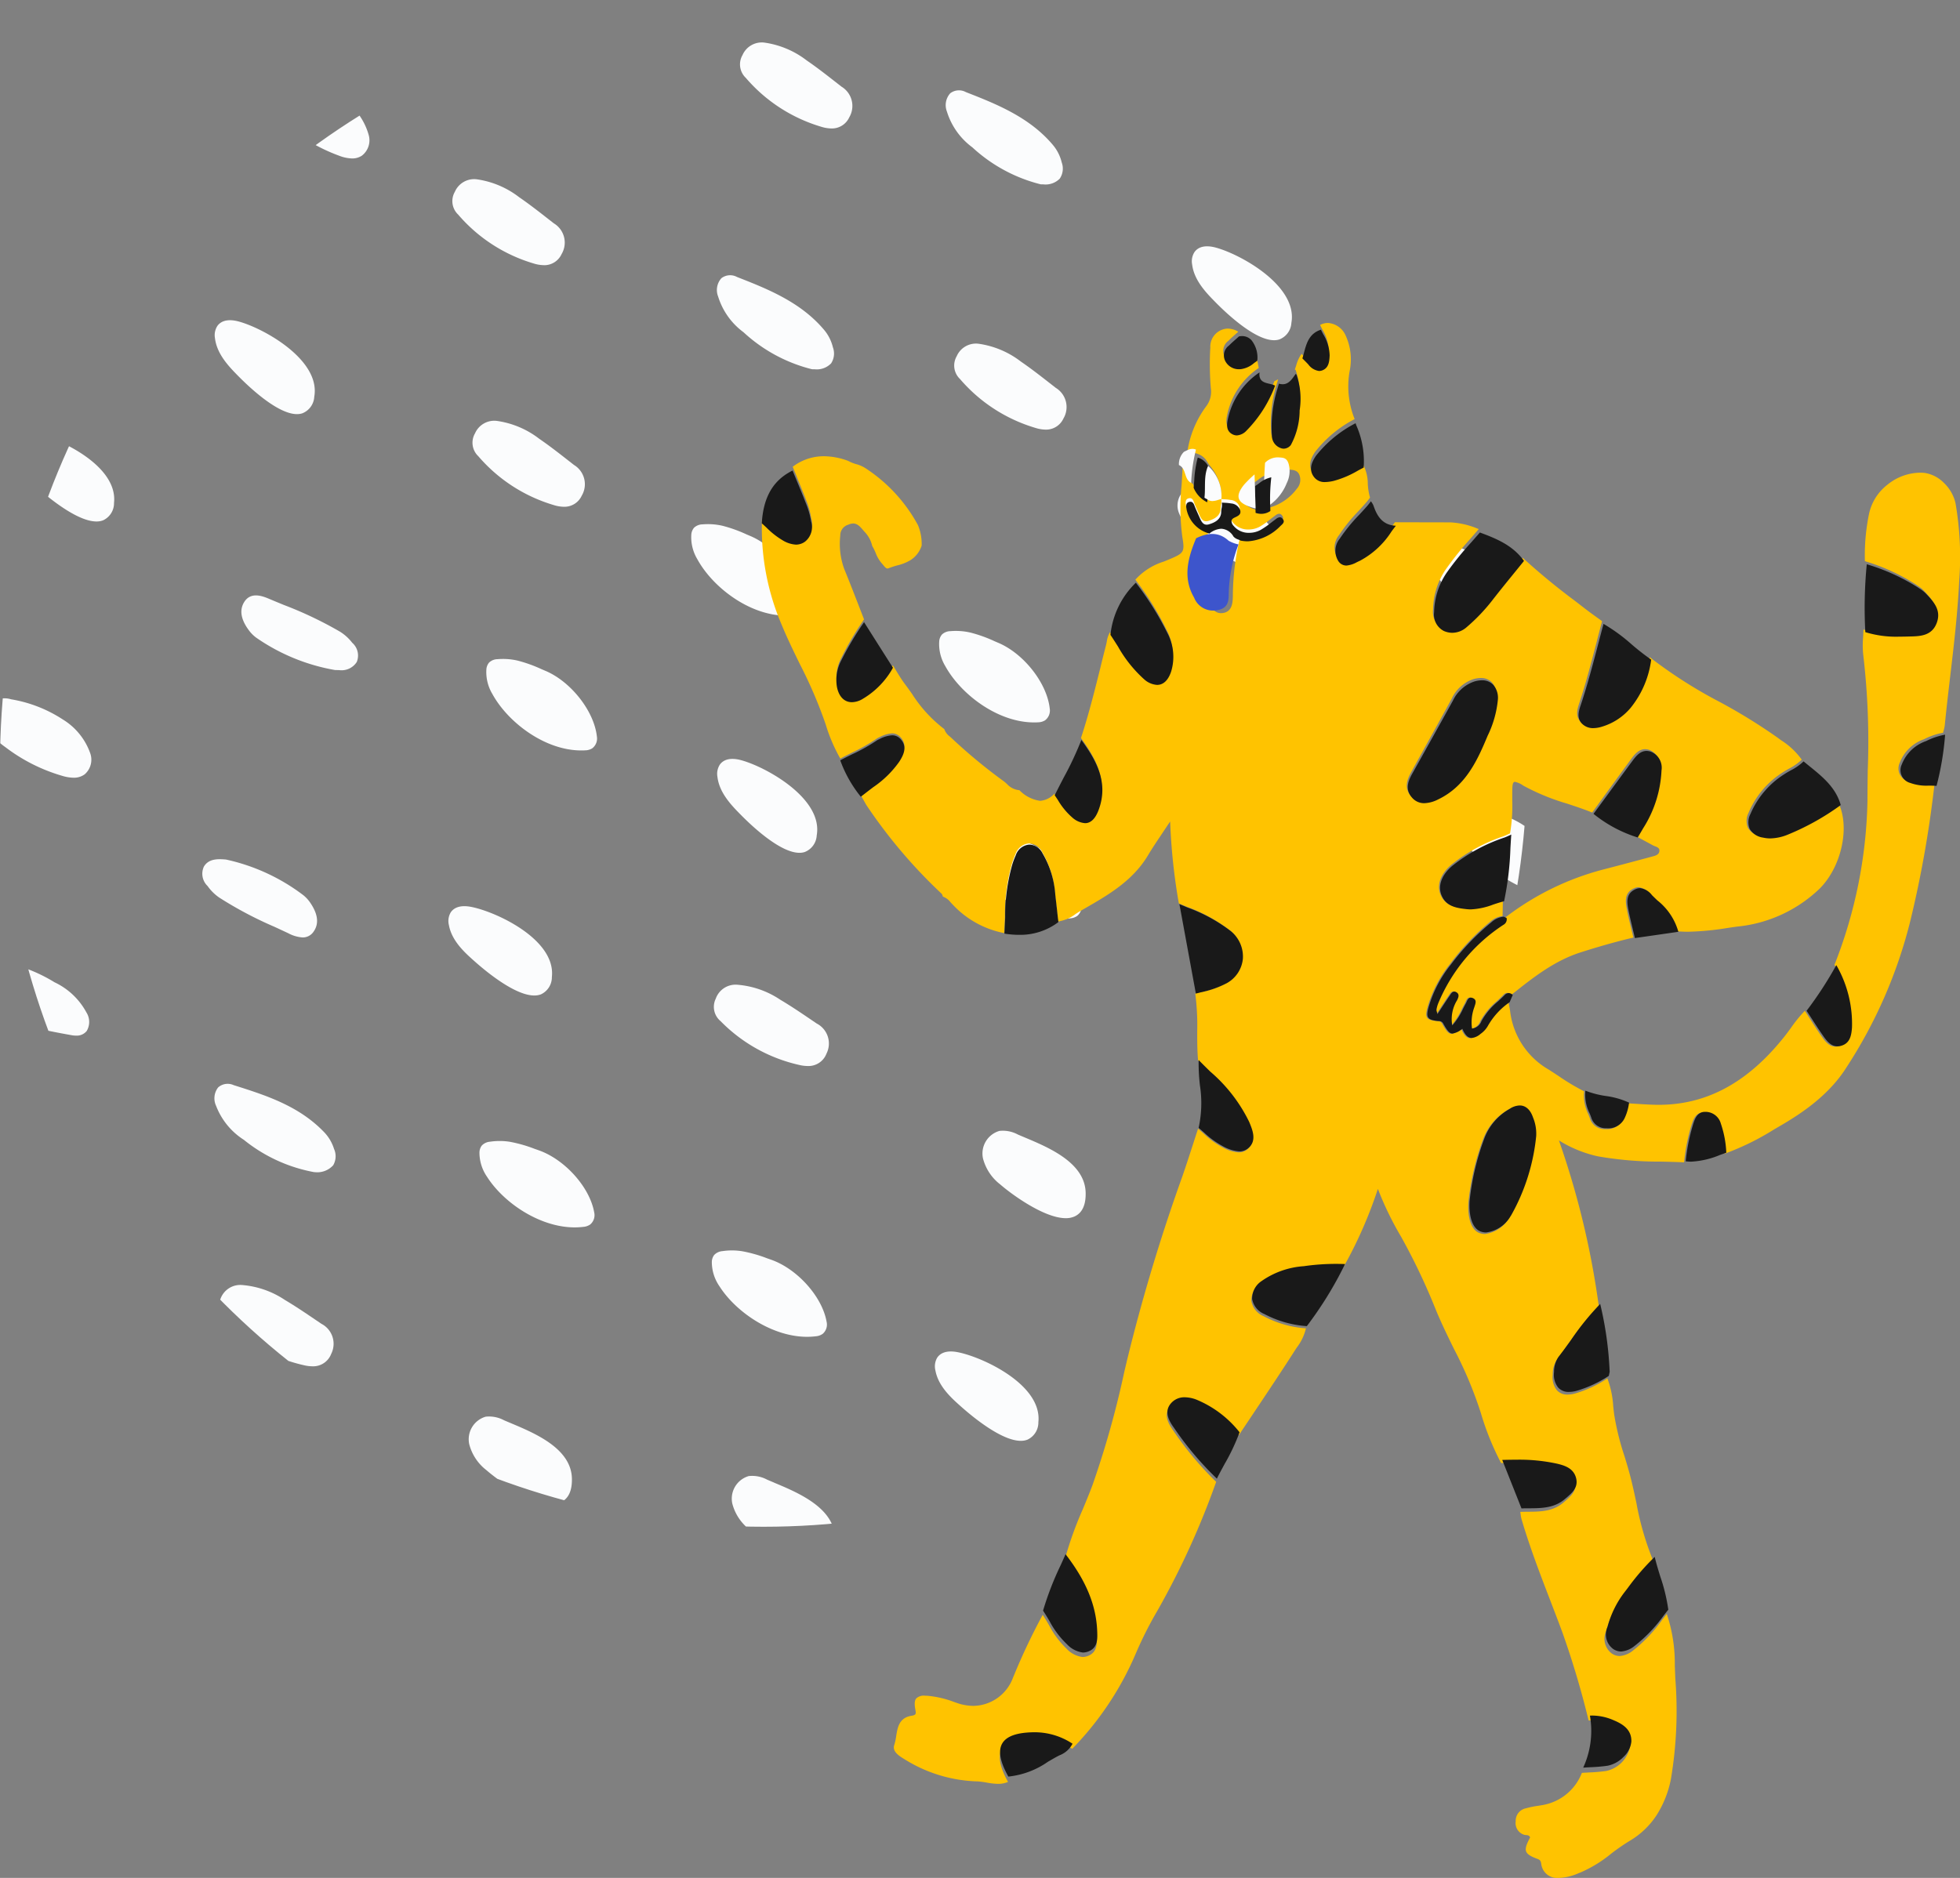 <svg xmlns="http://www.w3.org/2000/svg" xmlns:xlink="http://www.w3.org/1999/xlink" width="230.234" height="220.642" viewBox="0 0 230.234 220.642">
  <rect x="0" y="0" width="230.234" height="220.642" fill="#808080" stroke="none"/>
  <defs>
    <style>
      .cls-1 {
        fill: none;
      }

      .cls-2 {
        clip-path: url(#clip-path);
      }

      .cls-3 {
        fill: #fbfcfd;
      }

      .cls-4 {
        clip-path: url(#clip-path-42);
      }

      .cls-5 {
        clip-path: url(#clip-path-48);
      }

      .cls-6 {
        fill: #ffc300;
      }

      .cls-7 {
        fill: #cc9725;
      }

      .cls-8 {
        fill: #3d55cc;
      }

      .cls-9 {
        fill: #191919;
      }
    </style>
    <clipPath id="clip-path">
      <path id="Clip_2" data-name="Clip 2" class="cls-1" d="M0,89.693a89.693,89.693,0,0,0,89.693,89.693h0a89.693,89.693,0,0,0,89.693-89.693h0A89.693,89.693,0,0,0,89.693,0h0A89.693,89.693,0,0,0,0,89.693" transform="translate(0.516 0.261)"/>
    </clipPath>
    <clipPath id="clip-path-42">
      <path id="Clip_125" data-name="Clip 125" class="cls-1" d="M0,89.693a89.693,89.693,0,0,0,89.693,89.693h0a89.693,89.693,0,0,0,89.693-89.693h0A89.693,89.693,0,0,0,89.693,0h0A89.693,89.693,0,0,0,0,89.693Z" transform="translate(0.516 0.261)"/>
    </clipPath>
    <clipPath id="clip-path-48">
      <path id="Clip_2-2" data-name="Clip 2" class="cls-1" d="M0,0H140.749V182.695H0Z" transform="translate(0 0.208)"/>
    </clipPath>
  </defs>
  <g id="Group_26" data-name="Group 26" transform="translate(-25.516 -143.261)">
    <g id="Group_33" data-name="Group 33">
      <g id="roundel" transform="translate(25 143)">
        <g id="Group_3" data-name="Group 3">
          <path id="Clip_2-3" data-name="Clip 2" class="cls-1" d="M0,89.693a89.693,89.693,0,0,0,89.693,89.693h0a89.693,89.693,0,0,0,89.693-89.693h0A89.693,89.693,0,0,0,89.693,0h0A89.693,89.693,0,0,0,0,89.693" transform="translate(0.516 0.261)"/>
          <g id="Group_3-2" data-name="Group 3" class="cls-2">
            <path id="Fill_1" data-name="Fill 1" class="cls-3" d="M10.261,10.946a2.219,2.219,0,0,0,1.426-1.955C12.454,4.658,5.771.97,2.855.162h0C1.368-.249.659.2.325.646a1.987,1.987,0,0,0-.3,1.466c.225,1.9,1.685,3.381,2.75,4.462,1.387,1.408,4.652,4.459,6.882,4.459a2.041,2.041,0,0,0,.606-.087" transform="translate(0.107 -2.906)"/>
          </g>
        </g>
        <g id="Group_6" data-name="Group 6">
          <path id="Clip_5-2" data-name="Clip 5" class="cls-1" d="M0,89.693a89.693,89.693,0,0,0,89.693,89.693h0a89.693,89.693,0,0,0,89.693-89.693h0A89.693,89.693,0,0,0,89.693,0h0A89.693,89.693,0,0,0,0,89.693" transform="translate(0.516 0.261)"/>
          <g id="Group_6-2" data-name="Group 6" class="cls-2">
            <path id="Fill_4" data-name="Fill 4" class="cls-3" d="M10.167,9.821A2.039,2.039,0,0,0,11.313,9.5a2.273,2.273,0,0,0,.814-2.428A7.625,7.625,0,0,0,9.163,2.888,15.86,15.86,0,0,0,3.28.131,2.678,2.678,0,0,0,.376.8,2.358,2.358,0,0,0,.187,3.024,6.642,6.642,0,0,0,2.194,5.668a20.383,20.383,0,0,0,6.477,3.84,4.522,4.522,0,0,0,1.5.312" transform="translate(-3.369 21.077)"/>
          </g>
        </g>
        <g id="Group_9" data-name="Group 9">
          <path id="Clip_8-2" data-name="Clip 8" class="cls-1" d="M0,89.693a89.693,89.693,0,0,0,89.693,89.693h0a89.693,89.693,0,0,0,89.693-89.693h0A89.693,89.693,0,0,0,89.693,0h0A89.693,89.693,0,0,0,0,89.693" transform="translate(0.516 0.261)"/>
          <g id="Group_9-2" data-name="Group 9" class="cls-2">
            <path id="Fill_7" data-name="Fill 7" class="cls-3" d="M12.966,8.925a2.848,2.848,0,0,0,.513.049,1.5,1.5,0,0,0,1.263-.546A2.088,2.088,0,0,0,14.7,6.239a8.231,8.231,0,0,0-3.741-3.533A18.371,18.371,0,0,0,2.263,0H2.222L2.18.006A2.521,2.521,0,0,0,.169,1.085,2.1,2.1,0,0,0,.317,3,4.984,4.984,0,0,0,1.7,4.784C5.05,7.5,9.256,8.257,12.966,8.925" transform="translate(-4.039 112.967)"/>
          </g>
        </g>
        <g id="Group_12" data-name="Group 12">
          <path id="Clip_11-2" data-name="Clip 11" class="cls-1" d="M0,89.693a89.693,89.693,0,0,0,89.693,89.693h0a89.693,89.693,0,0,0,89.693-89.693h0A89.693,89.693,0,0,0,89.693,0h0A89.693,89.693,0,0,0,0,89.693" transform="translate(0.516 0.261)"/>
          <g id="Group_12-2" data-name="Group 12" class="cls-2">
            <path id="Fill_10" data-name="Fill 10" class="cls-3" d="M11.723,3.6A44.834,44.834,0,0,0,4.928.9C4.366.715,3.8.527,3.229.328,2.45.058,1-.444.284.828c-.548.974-.3,2.085.727,3.3a4.149,4.149,0,0,0,.925.821,23.161,23.161,0,0,0,9.449,3.18l.041,0h.041c.837-.029,1.984-.068,2.456-1.115A1.993,1.993,0,0,0,13.238,4.8a5.48,5.48,0,0,0-1.515-1.2" transform="translate(-2.509 144.158)"/>
          </g>
        </g>
        <g id="Group_15" data-name="Group 15">
          <path id="Clip_14-2" data-name="Clip 14" class="cls-1" d="M0,89.693a89.693,89.693,0,0,0,89.693,89.693h0a89.693,89.693,0,0,0,89.693-89.693h0A89.693,89.693,0,0,0,89.693,0h0A89.693,89.693,0,0,0,0,89.693" transform="translate(0.516 0.261)"/>
          <g id="Group_15-2" data-name="Group 15" class="cls-2">
            <path id="Fill_13" data-name="Fill 13" class="cls-3" d="M.259,3.162a6.749,6.749,0,0,0,2.18,2.5,20.372,20.372,0,0,0,6.72,3.4,4.856,4.856,0,0,0,1.319.219,2.115,2.115,0,0,0,1.315-.4,2.272,2.272,0,0,0,.65-2.476A7.626,7.626,0,0,0,9.207,2.427,15.867,15.867,0,0,0,3.153.068,2.679,2.679,0,0,0,.3.926a2.358,2.358,0,0,0-.04,2.236" transform="translate(-1.328 82.358)"/>
          </g>
        </g>
        <g id="Group_18" data-name="Group 18">
          <path id="Clip_17-2" data-name="Clip 17" class="cls-1" d="M0,89.693a89.693,89.693,0,0,0,89.693,89.693h0a89.693,89.693,0,0,0,89.693-89.693h0A89.693,89.693,0,0,0,89.693,0h0A89.693,89.693,0,0,0,0,89.693" transform="translate(0.516 0.261)"/>
          <g id="Group_18-2" data-name="Group 18" class="cls-2">
            <path id="Fill_16" data-name="Fill 16" class="cls-3" d="M2.748.1C1.237-.214.558.28.255.75a2,2,0,0,0-.2,1.482C.4,4.113,1.96,5.493,3.094,6.5,4.536,7.779,7.86,10.5,10.087,10.5a2.129,2.129,0,0,0,.772-.133A2.218,2.218,0,0,0,12.15,8.318C12.626,3.94,5.711.708,2.748.1" transform="translate(1.76 51.032)"/>
          </g>
        </g>
        <g id="Group_21" data-name="Group 21">
          <path id="Clip_20-2" data-name="Clip 20" class="cls-1" d="M0,89.693a89.693,89.693,0,0,0,89.693,89.693h0a89.693,89.693,0,0,0,89.693-89.693h0A89.693,89.693,0,0,0,89.693,0h0A89.693,89.693,0,0,0,0,89.693" transform="translate(0.516 0.261)"/>
          <g id="Group_21-2" data-name="Group 21" class="cls-2">
            <path id="Fill_19" data-name="Fill 19" class="cls-3" d="M10.008,9.422a4.522,4.522,0,0,0,1.011.131A2.262,2.262,0,0,0,13.231,8.1,2.642,2.642,0,0,0,12.084,4.56l-.727-.492c-1.146-.777-2.331-1.581-3.547-2.3A10.559,10.559,0,0,0,2.709,0,2.465,2.465,0,0,0,.226,1.64,2.181,2.181,0,0,0,.794,4.283a18.639,18.639,0,0,0,9.213,5.14" transform="translate(-2.72 169.398)"/>
          </g>
        </g>
        <g id="Group_24" data-name="Group 24">
          <path id="Clip_23-2" data-name="Clip 23" class="cls-1" d="M0,89.693a89.693,89.693,0,0,0,89.693,89.693h0a89.693,89.693,0,0,0,89.693-89.693h0A89.693,89.693,0,0,0,89.693,0h0A89.693,89.693,0,0,0,0,89.693" transform="translate(0.516 0.261)"/>
          <g id="Group_24-2" data-name="Group 24" class="cls-2">
            <path id="Fill_22" data-name="Fill 22" class="cls-3" d="M11.588,4.263a44.928,44.928,0,0,0-6.6-3.143C4.441.894,3.892.669,3.332.432,2.572.111,1.158-.487.359.735c-.611.935-.441,2.059.505,3.34a4.121,4.121,0,0,0,.869.882,23.151,23.151,0,0,0,9.215,3.8l.081.01c.142,0,.292.009.448.009a2.118,2.118,0,0,0,2.078-.958,1.992,1.992,0,0,0-.536-2.256,5.472,5.472,0,0,0-1.431-1.3" transform="translate(28.87 70.22)"/>
          </g>
        </g>
        <g id="Group_27" data-name="Group 27">
          <path id="Clip_26-2" data-name="Clip 26" class="cls-1" d="M0,89.693a89.693,89.693,0,0,0,89.693,89.693h0a89.693,89.693,0,0,0,89.693-89.693h0A89.693,89.693,0,0,0,89.693,0h0A89.693,89.693,0,0,0,0,89.693" transform="translate(0.516 0.261)"/>
          <g id="Group_27-2" data-name="Group 27" class="cls-2">
            <path id="Fill_25" data-name="Fill 25" class="cls-3" d="M9.163,2.888A15.879,15.879,0,0,0,3.281.13,2.679,2.679,0,0,0,.376.8a2.359,2.359,0,0,0-.19,2.229A6.658,6.658,0,0,0,2.194,5.669,20.4,20.4,0,0,0,8.672,9.508a4.508,4.508,0,0,0,1.5.313A2.033,2.033,0,0,0,11.313,9.5a2.272,2.272,0,0,0,.813-2.427A7.621,7.621,0,0,0,9.163,2.888" transform="translate(31.702 9.057)"/>
          </g>
        </g>
        <g id="Group_30" data-name="Group 30">
          <path id="Clip_29-2" data-name="Clip 29" class="cls-1" d="M0,89.693a89.693,89.693,0,0,0,89.693,89.693h0a89.693,89.693,0,0,0,89.693-89.693h0A89.693,89.693,0,0,0,89.693,0h0A89.693,89.693,0,0,0,0,89.693" transform="translate(0.516 0.261)"/>
          <g id="Group_30-2" data-name="Group 30" class="cls-2">
            <path id="Fill_28" data-name="Fill 28" class="cls-3" d="M2.855.162C1.369-.249.658.2.325.646a1.992,1.992,0,0,0-.3,1.467c.227,1.9,1.685,3.381,2.75,4.461,1.387,1.408,4.652,4.46,6.882,4.46a2.059,2.059,0,0,0,.606-.087,2.22,2.22,0,0,0,1.426-1.956C12.454,4.658,5.771.97,2.855.162" transform="translate(25.743 37.885)"/>
          </g>
        </g>
        <g id="Group_33-2" data-name="Group 33">
          <path id="Clip_32-2" data-name="Clip 32" class="cls-1" d="M0,89.693a89.693,89.693,0,0,0,89.693,89.693h0a89.693,89.693,0,0,0,89.693-89.693h0A89.693,89.693,0,0,0,89.693,0h0A89.693,89.693,0,0,0,0,89.693" transform="translate(0.516 0.261)"/>
          <g id="Group_33-3" data-name="Group 33" class="cls-2">
            <path id="Fill_31" data-name="Fill 31" class="cls-3" d="M8.5,7.936c.537.247,1.074.5,1.621.754a4.147,4.147,0,0,0,1.685.5,1.517,1.517,0,0,0,1.3-.679c.65-.909.528-2.039-.363-3.359a4.106,4.106,0,0,0-.83-.918A23.157,23.157,0,0,0,2.863.047L2.782.034C1.946-.028.8-.113.219.874A1.993,1.993,0,0,0,.658,3.151,5.455,5.455,0,0,0,2.033,4.512,44.971,44.971,0,0,0,8.5,7.936" transform="translate(24.244 101.215)"/>
          </g>
        </g>
        <g id="Group_36" data-name="Group 36">
          <path id="Clip_35-2" data-name="Clip 35" class="cls-1" d="M0,89.693a89.693,89.693,0,0,0,89.693,89.693h0a89.693,89.693,0,0,0,89.693-89.693h0A89.693,89.693,0,0,0,89.693,0h0A89.693,89.693,0,0,0,0,89.693" transform="translate(0.516 0.261)"/>
          <g id="Group_36-2" data-name="Group 36" class="cls-2">
            <path id="Fill_34" data-name="Fill 34" class="cls-3" d="M12.892,5.681C9.914,2.559,6.015,1.326,2.244.132A1.687,1.687,0,0,0,.418.4,2.086,2.086,0,0,0,.182,2.575,8.23,8.23,0,0,0,3.439,6.558a18.408,18.408,0,0,0,8.278,3.8l.041,0H11.8a2.52,2.52,0,0,0,2.133-.812,2.1,2.1,0,0,0,.1-1.917,5,5,0,0,0-1.139-1.947" transform="translate(25.722 127.628)"/>
          </g>
        </g>
        <g id="Group_39" data-name="Group 39">
          <path id="Clip_38-2" data-name="Clip 38" class="cls-1" d="M0,89.693a89.693,89.693,0,0,0,89.693,89.693h0a89.693,89.693,0,0,0,89.693-89.693h0A89.693,89.693,0,0,0,89.693,0h0A89.693,89.693,0,0,0,0,89.693" transform="translate(0.516 0.261)"/>
          <g id="Group_39-2" data-name="Group 39" class="cls-2">
            <path id="Fill_37" data-name="Fill 37" class="cls-3" d="M12.084,4.56l-.727-.492c-1.146-.777-2.331-1.58-3.547-2.3A10.557,10.557,0,0,0,2.71,0,2.471,2.471,0,0,0,.226,1.641,2.179,2.179,0,0,0,.794,4.282a18.64,18.64,0,0,0,9.214,5.14,4.51,4.51,0,0,0,1.01.132A2.264,2.264,0,0,0,13.232,8.1,2.642,2.642,0,0,0,12.084,4.56" transform="translate(26.186 151.241)"/>
          </g>
        </g>
        <g id="Group_42" data-name="Group 42">
          <path id="Clip_41-2" data-name="Clip 41" class="cls-1" d="M0,89.693a89.693,89.693,0,0,0,89.693,89.693h0a89.693,89.693,0,0,0,89.693-89.693h0A89.693,89.693,0,0,0,89.693,0h0A89.693,89.693,0,0,0,0,89.693" transform="translate(0.516 0.261)"/>
          <g id="Group_42-2" data-name="Group 42" class="cls-2">
            <path id="Fill_40" data-name="Fill 40" class="cls-3" d="M9.535,9.9a4.209,4.209,0,0,0,1.207.206A2.241,2.241,0,0,0,12.84,8.8a2.643,2.643,0,0,0-.909-3.607l-.688-.537C10.15,3.8,9.02,2.919,7.853,2.12A10.567,10.567,0,0,0,2.883.018,2.467,2.467,0,0,0,.3,1.486,2.181,2.181,0,0,0,.686,4.16,18.648,18.648,0,0,0,9.535,9.9" transform="translate(56.011 49.699)"/>
          </g>
        </g>
        <g id="Group_45" data-name="Group 45">
          <path id="Clip_44-2" data-name="Clip 44" class="cls-1" d="M0,89.693a89.693,89.693,0,0,0,89.693,89.693h0a89.693,89.693,0,0,0,89.693-89.693h0A89.693,89.693,0,0,0,89.693,0h0A89.693,89.693,0,0,0,0,89.693" transform="translate(0.516 0.261)"/>
          <g id="Group_45-2" data-name="Group 45" class="cls-2">
            <path id="Fill_43" data-name="Fill 43" class="cls-3" d="M13.554,7.82a1.992,1.992,0,0,0-.536-2.256,5.493,5.493,0,0,0-1.431-1.3,44.937,44.937,0,0,0-6.6-3.143C4.441.894,3.891.669,3.332.432,2.572.111,1.157-.487.359.735c-.611.935-.442,2.059.5,3.34a4.124,4.124,0,0,0,.869.882,23.167,23.167,0,0,0,9.215,3.8l.081.009c.142,0,.292.009.448.009a2.117,2.117,0,0,0,2.078-.959" transform="translate(56.232 -8.417)"/>
          </g>
        </g>
        <g id="Group_48" data-name="Group 48">
          <path id="Clip_47-2" data-name="Clip 47" class="cls-1" d="M0,89.693a89.693,89.693,0,0,0,89.693,89.693h0a89.693,89.693,0,0,0,89.693-89.693h0A89.693,89.693,0,0,0,89.693,0h0A89.693,89.693,0,0,0,0,89.693" transform="translate(0.516 0.261)"/>
          <g id="Group_48-2" data-name="Group 48" class="cls-2">
            <path id="Fill_46" data-name="Fill 46" class="cls-3" d="M6.957,1.4,6.509,1.21A16.448,16.448,0,0,0,3.672.192,7.63,7.63,0,0,0,1.342.026a1.492,1.492,0,0,0-1,.388,1.385,1.385,0,0,0-.33.851,5,5,0,0,0,.7,2.841c1.819,3.334,6.164,6.645,10.441,6.644.148,0,.3,0,.444-.012a1.628,1.628,0,0,0,.84-.228A1.444,1.444,0,0,0,12.993,9.1c-.328-2.972-3.035-6.426-6.035-7.7" transform="translate(57.635 77.684)"/>
          </g>
        </g>
        <g id="Group_51" data-name="Group 51">
          <path id="Clip_50-2" data-name="Clip 50" class="cls-1" d="M0,89.693a89.693,89.693,0,0,0,89.693,89.693h0a89.693,89.693,0,0,0,89.693-89.693h0A89.693,89.693,0,0,0,89.693,0h0A89.693,89.693,0,0,0,0,89.693" transform="translate(0.516 0.261)"/>
          <g id="Group_51-2" data-name="Group 51" class="cls-2">
            <path id="Fill_49" data-name="Fill 49" class="cls-3" d="M10.742,10.109A2.239,2.239,0,0,0,12.84,8.8a2.642,2.642,0,0,0-.908-3.607l-.691-.538C10.149,3.8,9.019,2.919,7.854,2.12A10.57,10.57,0,0,0,2.882.018,2.467,2.467,0,0,0,.3,1.486,2.179,2.179,0,0,0,.686,4.16,18.642,18.642,0,0,0,9.535,9.9a4.228,4.228,0,0,0,1.207.205" transform="translate(53.646 21.312)"/>
          </g>
        </g>
        <g id="Group_54" data-name="Group 54">
          <path id="Clip_53-2" data-name="Clip 53" class="cls-1" d="M0,89.693a89.693,89.693,0,0,0,89.693,89.693h0a89.693,89.693,0,0,0,89.693-89.693h0A89.693,89.693,0,0,0,89.693,0h0A89.693,89.693,0,0,0,0,89.693" transform="translate(0.516 0.261)"/>
          <g id="Group_54-2" data-name="Group 54" class="cls-2">
            <path id="Fill_52" data-name="Fill 52" class="cls-3" d="M3.095,6.5c1.441,1.279,4.765,4,6.992,3.995a2.141,2.141,0,0,0,.772-.132A2.22,2.22,0,0,0,12.15,8.317C12.626,3.941,5.712.708,2.749.1,1.238-.214.559.28.256.749a2,2,0,0,0-.2,1.483C.4,4.113,1.959,5.493,3.095,6.5" transform="translate(53.193 106.732)"/>
          </g>
        </g>
        <g id="Group_57" data-name="Group 57">
          <path id="Clip_56-2" data-name="Clip 56" class="cls-1" d="M0,89.693a89.693,89.693,0,0,0,89.693,89.693h0a89.693,89.693,0,0,0,89.693-89.693h0A89.693,89.693,0,0,0,89.693,0h0A89.693,89.693,0,0,0,0,89.693" transform="translate(0.516 0.261)"/>
          <g id="Group_57-2" data-name="Group 57" class="cls-2">
            <path id="Fill_55" data-name="Fill 55" class="cls-3" d="M1.973.04A2.764,2.764,0,0,0,.044,3.266,5.63,5.63,0,0,0,2.068,6.325c1.319,1.151,5.164,3.969,7.7,3.968a2.47,2.47,0,0,0,1.052-.21c.881-.411,1.314-1.341,1.286-2.764C12.04,3.78,7.786,2,4.97.814,4.675.69,4.394.573,4.131.459A3.687,3.687,0,0,0,1.973.04" transform="translate(55.59 166.676)"/>
          </g>
        </g>
        <g id="Group_60" data-name="Group 60">
          <path id="Clip_59-2" data-name="Clip 59" class="cls-1" d="M0,89.693a89.693,89.693,0,0,0,89.693,89.693h0a89.693,89.693,0,0,0,89.693-89.693h0A89.693,89.693,0,0,0,89.693,0h0A89.693,89.693,0,0,0,0,89.693" transform="translate(0.516 0.261)"/>
          <g id="Group_60-2" data-name="Group 60" class="cls-2">
            <path id="Fill_58" data-name="Fill 58" class="cls-3" d="M6.936,1.082,6.477.922a16.343,16.343,0,0,0-2.9-.827h0A7.659,7.659,0,0,0,1.243.084a1.491,1.491,0,0,0-.97.455A1.39,1.39,0,0,0,0,1.409,5.009,5.009,0,0,0,.887,4.2c1.948,3.063,6.2,5.951,10.295,5.951a8.287,8.287,0,0,0,1.009-.06,1.638,1.638,0,0,0,.823-.284,1.443,1.443,0,0,0,.459-1.445c-.526-2.945-3.458-6.209-6.536-7.278" transform="translate(56.836 134.322)"/>
          </g>
        </g>
        <g id="Group_63" data-name="Group 63">
          <path id="Clip_62-2" data-name="Clip 62" class="cls-1" d="M0,89.693a89.693,89.693,0,0,0,89.693,89.693h0a89.693,89.693,0,0,0,89.693-89.693h0A89.693,89.693,0,0,0,89.693,0h0A89.693,89.693,0,0,0,0,89.693" transform="translate(0.516 0.261)"/>
          <g id="Group_63-2" data-name="Group 63" class="cls-2">
            <path id="Fill_61" data-name="Fill 61" class="cls-3" d="M9.655,11.033a2.034,2.034,0,0,0,.606-.087,2.219,2.219,0,0,0,1.426-1.955C12.454,4.657,5.771.97,2.855.163,1.368-.249.658.2.325.646a1.985,1.985,0,0,0-.3,1.466c.225,1.9,1.685,3.381,2.75,4.462,1.388,1.408,4.653,4.459,6.882,4.459" transform="translate(84.766 89.429)"/>
          </g>
        </g>
        <g id="Group_66" data-name="Group 66">
          <path id="Clip_65-2" data-name="Clip 65" class="cls-1" d="M0,89.693a89.693,89.693,0,0,0,89.693,89.693h0a89.693,89.693,0,0,0,89.693-89.693h0A89.693,89.693,0,0,0,89.693,0h0A89.693,89.693,0,0,0,0,89.693" transform="translate(0.516 0.261)"/>
          <g id="Group_66-2" data-name="Group 66" class="cls-2">
            <path id="Fill_64" data-name="Fill 64" class="cls-3" d="M13.373,10.36A2.1,2.1,0,0,0,13.6,8.454a4.988,4.988,0,0,0-1.006-2.018C9.829,3.121,5.849,1.563,2.339.189A1.686,1.686,0,0,0,.5.332,2.083,2.083,0,0,0,.119,2.487,8.226,8.226,0,0,0,3.1,6.679a18.381,18.381,0,0,0,8.005,4.339l.083.011c.083,0,.162,0,.24,0a2.34,2.34,0,0,0,1.942-.673" transform="translate(84.754 32.618)"/>
          </g>
        </g>
        <g id="Group_69" data-name="Group 69">
          <path id="Clip_68-2" data-name="Clip 68" class="cls-1" d="M0,89.693a89.693,89.693,0,0,0,89.693,89.693h0a89.693,89.693,0,0,0,89.693-89.693h0A89.693,89.693,0,0,0,89.693,0h0A89.693,89.693,0,0,0,0,89.693" transform="translate(0.516 0.261)"/>
          <g id="Group_69-2" data-name="Group 69" class="cls-2">
            <path id="Fill_67" data-name="Fill 67" class="cls-3" d="M11.931,5.191l-.691-.538C10.149,3.8,9.02,2.918,7.853,2.12A10.557,10.557,0,0,0,2.883.018,2.467,2.467,0,0,0,.3,1.487a2.18,2.18,0,0,0,.39,2.674A18.653,18.653,0,0,0,9.535,9.9a4.233,4.233,0,0,0,1.208.205A2.24,2.24,0,0,0,12.84,8.8a2.643,2.643,0,0,0-.909-3.607" transform="translate(87.434 5.25)"/>
          </g>
        </g>
        <g id="Group_72" data-name="Group 72">
          <path id="Clip_71-2" data-name="Clip 71" class="cls-1" d="M0,89.693a89.693,89.693,0,0,0,89.693,89.693h0a89.693,89.693,0,0,0,89.693-89.693h0A89.693,89.693,0,0,0,89.693,0h0A89.693,89.693,0,0,0,0,89.693" transform="translate(0.516 0.261)"/>
          <g id="Group_72-2" data-name="Group 72" class="cls-2">
            <path id="Fill_70" data-name="Fill 70" class="cls-3" d="M11.154,10.751c.148,0,.3,0,.444-.012a1.633,1.633,0,0,0,.84-.229A1.443,1.443,0,0,0,12.993,9.1c-.328-2.973-3.035-6.426-6.035-7.7L6.509,1.21A16.4,16.4,0,0,0,3.673.192,7.629,7.629,0,0,0,1.343.026a1.5,1.5,0,0,0-1,.388,1.39,1.39,0,0,0-.331.851,5.008,5.008,0,0,0,.7,2.841c1.819,3.334,6.164,6.645,10.441,6.645" transform="translate(81.708 61.844)"/>
          </g>
        </g>
        <g id="Group_75" data-name="Group 75">
          <path id="Clip_74-2" data-name="Clip 74" class="cls-1" d="M0,89.693a89.693,89.693,0,0,0,89.693,89.693h0a89.693,89.693,0,0,0,89.693-89.693h0A89.693,89.693,0,0,0,89.693,0h0A89.693,89.693,0,0,0,0,89.693" transform="translate(0.516 0.261)"/>
          <g id="Group_75-2" data-name="Group 75" class="cls-2">
            <path id="Fill_73" data-name="Fill 73" class="cls-3" d="M12.084,4.56l-.724-.491c-1.147-.778-2.332-1.581-3.55-2.3A10.557,10.557,0,0,0,2.71,0,2.467,2.467,0,0,0,.226,1.641,2.179,2.179,0,0,0,.794,4.282a18.641,18.641,0,0,0,9.213,5.141,4.522,4.522,0,0,0,1.011.131A2.262,2.262,0,0,0,13.231,8.1,2.642,2.642,0,0,0,12.084,4.56" transform="translate(84.368 115.959)"/>
          </g>
        </g>
        <g id="Group_78" data-name="Group 78">
          <path id="Clip_77-2" data-name="Clip 77" class="cls-1" d="M0,89.693a89.693,89.693,0,0,0,89.693,89.693h0a89.693,89.693,0,0,0,89.693-89.693h0A89.693,89.693,0,0,0,89.693,0h0A89.693,89.693,0,0,0,0,89.693" transform="translate(0.516 0.261)"/>
          <g id="Group_78-2" data-name="Group 78" class="cls-2">
            <path id="Fill_76" data-name="Fill 76" class="cls-3" d="M4.97.813C4.675.69,4.394.572,4.132.458A3.7,3.7,0,0,0,1.973.04,2.763,2.763,0,0,0,.044,3.265,5.633,5.633,0,0,0,2.068,6.324c1.319,1.151,5.163,3.968,7.7,3.968a2.471,2.471,0,0,0,1.053-.21c.881-.411,1.314-1.341,1.286-2.764-.069-3.539-4.324-5.324-7.14-6.5" transform="translate(86.491 173.653)"/>
          </g>
        </g>
        <g id="Group_81" data-name="Group 81">
          <path id="Clip_80-2" data-name="Clip 80" class="cls-1" d="M0,89.693a89.693,89.693,0,0,0,89.693,89.693h0a89.693,89.693,0,0,0,89.693-89.693h0A89.693,89.693,0,0,0,89.693,0h0A89.693,89.693,0,0,0,0,89.693" transform="translate(0.516 0.261)"/>
          <g id="Group_81-2" data-name="Group 81" class="cls-2">
            <path id="Fill_79" data-name="Fill 79" class="cls-3" d="M6.936,1.083,6.477.922A16.315,16.315,0,0,0,3.578.1h0A7.624,7.624,0,0,0,1.243.085a1.492,1.492,0,0,0-.97.455A1.388,1.388,0,0,0,0,1.41,5.007,5.007,0,0,0,.886,4.2c1.948,3.064,6.2,5.952,10.3,5.952a8.407,8.407,0,0,0,1.009-.06,1.634,1.634,0,0,0,.823-.285,1.442,1.442,0,0,0,.459-1.444c-.526-2.945-3.458-6.209-6.536-7.278" transform="translate(84.133 147.178)"/>
          </g>
        </g>
        <g id="Group_84" data-name="Group 84">
          <path id="Clip_83-2" data-name="Clip 83" class="cls-1" d="M0,89.693a89.693,89.693,0,0,0,89.693,89.693h0a89.693,89.693,0,0,0,89.693-89.693h0A89.693,89.693,0,0,0,89.693,0h0A89.693,89.693,0,0,0,0,89.693" transform="translate(0.516 0.261)"/>
          <g id="Group_84-2" data-name="Group 84" class="cls-2">
            <path id="Fill_82" data-name="Fill 82" class="cls-3" d="M3.1,6.679a18.4,18.4,0,0,0,8.006,4.339l.082.011c.083,0,.162,0,.24,0a2.339,2.339,0,0,0,1.942-.672A2.1,2.1,0,0,0,13.6,8.454a4.979,4.979,0,0,0-1.006-2.018C9.829,3.121,5.85,1.563,2.339.189A1.686,1.686,0,0,0,.5.332,2.084,2.084,0,0,0,.119,2.488,8.234,8.234,0,0,0,3.1,6.679" transform="translate(111.632 10.893)"/>
          </g>
        </g>
        <g id="Group_87" data-name="Group 87">
          <path id="Clip_86-2" data-name="Clip 86" class="cls-1" d="M0,89.693a89.693,89.693,0,0,0,89.693,89.693h0a89.693,89.693,0,0,0,89.693-89.693h0A89.693,89.693,0,0,0,89.693,0h0A89.693,89.693,0,0,0,0,89.693" transform="translate(0.516 0.261)"/>
          <g id="Group_87-2" data-name="Group 87" class="cls-2">
            <path id="Fill_85" data-name="Fill 85" class="cls-3" d="M11.931,5.191l-.689-.537C10.15,3.8,9.02,2.919,7.853,2.12A10.562,10.562,0,0,0,2.882.018,2.466,2.466,0,0,0,.3,1.487a2.18,2.18,0,0,0,.39,2.674A18.645,18.645,0,0,0,9.535,9.9a4.21,4.21,0,0,0,1.208.206A2.241,2.241,0,0,0,12.84,8.8a2.643,2.643,0,0,0-.909-3.607" transform="translate(112.594 40.633)"/>
          </g>
        </g>
        <g id="Group_90" data-name="Group 90">
          <path id="Clip_89-2" data-name="Clip 89" class="cls-1" d="M0,89.693a89.693,89.693,0,0,0,89.693,89.693h0a89.693,89.693,0,0,0,89.693-89.693h0A89.693,89.693,0,0,0,89.693,0h0A89.693,89.693,0,0,0,0,89.693" transform="translate(0.516 0.261)"/>
          <g id="Group_90-2" data-name="Group 90" class="cls-2">
            <path id="Fill_88" data-name="Fill 88" class="cls-3" d="M11.154,10.75c.148,0,.3,0,.444-.012a1.638,1.638,0,0,0,.84-.229A1.444,1.444,0,0,0,12.993,9.1c-.328-2.973-3.035-6.426-6.035-7.7l-.448-.192A16.43,16.43,0,0,0,3.673.192,7.615,7.615,0,0,0,1.342.026a1.49,1.49,0,0,0-1,.388,1.383,1.383,0,0,0-.331.851,5.006,5.006,0,0,0,.7,2.842C2.532,7.44,6.877,10.75,11.154,10.75" transform="translate(110.829 74.392)"/>
          </g>
        </g>
        <g id="Group_93" data-name="Group 93">
          <path id="Clip_92-2" data-name="Clip 92" class="cls-1" d="M0,89.693a89.693,89.693,0,0,0,89.693,89.693h0a89.693,89.693,0,0,0,89.693-89.693h0A89.693,89.693,0,0,0,89.693,0h0A89.693,89.693,0,0,0,0,89.693" transform="translate(0.516 0.261)"/>
          <g id="Group_93-2" data-name="Group 93" class="cls-2">
            <path id="Fill_91" data-name="Fill 91" class="cls-3" d="M4.97.814C4.675.69,4.393.572,4.131.458A3.69,3.69,0,0,0,1.973.04,2.763,2.763,0,0,0,.044,3.266,5.629,5.629,0,0,0,2.068,6.324c1.319,1.151,5.164,3.969,7.7,3.968a2.47,2.47,0,0,0,1.052-.21c.881-.411,1.314-1.341,1.286-2.763C12.04,3.779,7.786,2,4.97.814" transform="translate(115.938 133.099)"/>
          </g>
        </g>
        <g id="Group_96" data-name="Group 96">
          <path id="Clip_95-2" data-name="Clip 95" class="cls-1" d="M0,89.693a89.693,89.693,0,0,0,89.693,89.693h0a89.693,89.693,0,0,0,89.693-89.693h0A89.693,89.693,0,0,0,89.693,0h0A89.693,89.693,0,0,0,0,89.693" transform="translate(0.516 0.261)"/>
          <g id="Group_96-2" data-name="Group 96" class="cls-2">
            <path id="Fill_94" data-name="Fill 94" class="cls-3" d="M3.095,6.5c1.441,1.279,4.765,4,6.992,4a2.127,2.127,0,0,0,.772-.133A2.219,2.219,0,0,0,12.15,8.317C12.626,3.941,5.712.708,2.748.1,1.236-.214.559.28.256.75a2,2,0,0,0-.2,1.483C.4,4.113,1.959,5.493,3.095,6.5" transform="translate(110.339 159.051)"/>
          </g>
        </g>
        <g id="Group_99" data-name="Group 99">
          <path id="Clip_98-2" data-name="Clip 98" class="cls-1" d="M0,89.693a89.693,89.693,0,0,0,89.693,89.693h0a89.693,89.693,0,0,0,89.693-89.693h0A89.693,89.693,0,0,0,89.693,0h0A89.693,89.693,0,0,0,0,89.693" transform="translate(0.516 0.261)"/>
          <g id="Group_99-2" data-name="Group 99" class="cls-2">
            <path id="Fill_97" data-name="Fill 97" class="cls-3" d="M6.936,1.083,6.478.922a16.375,16.375,0,0,0-2.9-.827h0A7.641,7.641,0,0,0,1.243.085,1.487,1.487,0,0,0,.273.54,1.388,1.388,0,0,0,0,1.41,5.009,5.009,0,0,0,.887,4.2c1.948,3.063,6.2,5.951,10.295,5.951a8.4,8.4,0,0,0,1.009-.06,1.641,1.641,0,0,0,.823-.285,1.442,1.442,0,0,0,.459-1.444c-.526-2.945-3.458-6.209-6.536-7.278" transform="translate(114.046 98.07)"/>
          </g>
        </g>
        <g id="Group_102" data-name="Group 102">
          <path id="Clip_101-2" data-name="Clip 101" class="cls-1" d="M0,89.693a89.693,89.693,0,0,0,89.693,89.693h0a89.693,89.693,0,0,0,89.693-89.693h0A89.693,89.693,0,0,0,89.693,0h0A89.693,89.693,0,0,0,0,89.693" transform="translate(0.516 0.261)"/>
          <g id="Group_102-2" data-name="Group 102" class="cls-2">
            <path id="Fill_100" data-name="Fill 100" class="cls-3" d="M2.194,5.669a20.374,20.374,0,0,0,6.478,3.84,4.516,4.516,0,0,0,1.5.312A2.035,2.035,0,0,0,11.314,9.5a2.273,2.273,0,0,0,.813-2.428A7.628,7.628,0,0,0,9.163,2.888,15.878,15.878,0,0,0,3.281.131,2.679,2.679,0,0,0,.377.8a2.357,2.357,0,0,0-.19,2.229A6.646,6.646,0,0,0,2.194,5.669" transform="translate(138.841 57.565)"/>
          </g>
        </g>
        <g id="Group_105" data-name="Group 105">
          <path id="Clip_104-2" data-name="Clip 104" class="cls-1" d="M0,89.693a89.693,89.693,0,0,0,89.693,89.693h0a89.693,89.693,0,0,0,89.693-89.693h0A89.693,89.693,0,0,0,89.693,0h0A89.693,89.693,0,0,0,0,89.693" transform="translate(0.516 0.261)"/>
          <g id="Group_105-2" data-name="Group 105" class="cls-2">
            <path id="Fill_103" data-name="Fill 103" class="cls-3" d="M2.855.162h0C1.369-.249.659.2.325.646a1.989,1.989,0,0,0-.3,1.467c.226,1.9,1.685,3.381,2.75,4.461,1.387,1.408,4.652,4.459,6.882,4.459a2.038,2.038,0,0,0,.606-.087,2.219,2.219,0,0,0,1.426-1.955C12.454,4.658,5.771.97,2.855.162" transform="translate(142.177 84.398)"/>
          </g>
        </g>
        <g id="Group_108" data-name="Group 108">
          <path id="Clip_107-2" data-name="Clip 107" class="cls-1" d="M0,89.693a89.693,89.693,0,0,0,89.693,89.693h0a89.693,89.693,0,0,0,89.693-89.693h0A89.693,89.693,0,0,0,89.693,0h0A89.693,89.693,0,0,0,0,89.693" transform="translate(0.516 0.261)"/>
          <g id="Group_108-2" data-name="Group 108" class="cls-2">
            <path id="Fill_106" data-name="Fill 106" class="cls-3" d="M5.095.988C4.81.845,4.536.709,4.283.579A3.69,3.69,0,0,0,2.157.016,2.764,2.764,0,0,0,.017,3.106,5.625,5.625,0,0,0,1.833,6.293c1.274,1.272,5.1,4.482,7.635,4.482a2.33,2.33,0,0,0,.85-.147c.907-.351,1.4-1.25,1.468-2.671.167-3.537-3.959-5.6-6.69-6.967" transform="translate(141.96 -1.933)"/>
          </g>
        </g>
        <g id="Group_111" data-name="Group 111">
          <path id="Clip_110-2" data-name="Clip 110" class="cls-1" d="M0,89.693a89.693,89.693,0,0,0,89.693,89.693h0a89.693,89.693,0,0,0,89.693-89.693h0A89.693,89.693,0,0,0,89.693,0h0A89.693,89.693,0,0,0,0,89.693" transform="translate(0.516 0.261)"/>
          <g id="Group_111-2" data-name="Group 111" class="cls-2">
            <path id="Fill_109" data-name="Fill 109" class="cls-3" d="M2.773,6.574c1.387,1.408,4.652,4.459,6.882,4.459a2.041,2.041,0,0,0,.606-.087,2.219,2.219,0,0,0,1.426-1.955C12.454,4.657,5.771.97,2.855.163h0C1.368-.249.658.2.325.646a1.985,1.985,0,0,0-.3,1.466c.225,1.9,1.685,3.381,2.75,4.462" transform="translate(140.524 29.202)"/>
          </g>
        </g>
        <g id="Group_114" data-name="Group 114">
          <path id="Clip_113-2" data-name="Clip 113" class="cls-1" d="M0,89.693a89.693,89.693,0,0,0,89.693,89.693h0a89.693,89.693,0,0,0,89.693-89.693h0A89.693,89.693,0,0,0,89.693,0h0A89.693,89.693,0,0,0,0,89.693" transform="translate(0.516 0.261)"/>
          <g id="Group_114-2" data-name="Group 114" class="cls-2">
            <path id="Fill_112" data-name="Fill 112" class="cls-3" d="M.259,3.162a6.744,6.744,0,0,0,2.179,2.5,20.372,20.372,0,0,0,6.72,3.4,4.864,4.864,0,0,0,1.32.219,2.118,2.118,0,0,0,1.315-.4,2.274,2.274,0,0,0,.65-2.476A7.625,7.625,0,0,0,9.207,2.427,15.876,15.876,0,0,0,3.153.068,2.68,2.68,0,0,0,.3.925a2.358,2.358,0,0,0-.04,2.236" transform="translate(140.799 142.005)"/>
          </g>
        </g>
        <g id="Group_117" data-name="Group 117">
          <path id="Clip_116-2" data-name="Clip 116" class="cls-1" d="M0,89.693a89.693,89.693,0,0,0,89.693,89.693h0a89.693,89.693,0,0,0,89.693-89.693h0A89.693,89.693,0,0,0,89.693,0h0A89.693,89.693,0,0,0,0,89.693" transform="translate(0.516 0.261)"/>
          <g id="Group_117-2" data-name="Group 117" class="cls-2">
            <path id="Fill_115" data-name="Fill 115" class="cls-3" d="M3.095,6.5C4.536,7.78,7.86,10.5,10.087,10.5a2.129,2.129,0,0,0,.772-.133A2.218,2.218,0,0,0,12.15,8.317C12.626,3.942,5.712.709,2.749.1,1.237-.214.559.281.256.75a2,2,0,0,0-.2,1.483C.4,4.113,1.959,5.493,3.095,6.5" transform="translate(141.469 170.29)"/>
          </g>
        </g>
        <g id="Group_120" data-name="Group 120">
          <path id="Clip_119-2" data-name="Clip 119" class="cls-1" d="M0,89.693a89.693,89.693,0,0,0,89.693,89.693h0a89.693,89.693,0,0,0,89.693-89.693h0A89.693,89.693,0,0,0,89.693,0h0A89.693,89.693,0,0,0,0,89.693" transform="translate(0.516 0.261)"/>
          <g id="Group_120-2" data-name="Group 120" class="cls-2">
            <path id="Fill_118" data-name="Fill 118" class="cls-3" d="M3.095,6.5c1.441,1.279,4.765,4,6.992,4a2.129,2.129,0,0,0,.772-.133A2.218,2.218,0,0,0,12.15,8.317C12.626,3.941,5.712.708,2.749.1,1.238-.214.559.281.256.75a2,2,0,0,0-.2,1.483C.4,4.113,1.959,5.493,3.095,6.5" transform="translate(140.993 112.697)"/>
          </g>
        </g>
        <g id="Group_123" data-name="Group 123">
          <path id="Clip_122-2" data-name="Clip 122" class="cls-1" d="M0,89.693a89.693,89.693,0,0,0,89.693,89.693h0a89.693,89.693,0,0,0,89.693-89.693h0A89.693,89.693,0,0,0,89.693,0h0A89.693,89.693,0,0,0,0,89.693" transform="translate(0.516 0.261)"/>
          <g id="Group_123-2" data-name="Group 123" class="cls-2">
            <path id="Fill_121" data-name="Fill 121" class="cls-3" d="M1.5,4.738C4.662,7.672,8.808,8.708,12.465,9.622a2.734,2.734,0,0,0,.661.088,1.457,1.457,0,0,0,1.145-.466,2.085,2.085,0,0,0,.1-2.187,8.228,8.228,0,0,0-3.5-3.775A18.388,18.388,0,0,0,2.382,0L2.341,0,2.3,0A2.52,2.52,0,0,0,.22.945a2.1,2.1,0,0,0,.02,1.92A4.987,4.987,0,0,0,1.5,4.738" transform="translate(168.844 10.407)"/>
          </g>
        </g>
        <g id="Group_126" data-name="Group 126">
          <path id="Clip_125-2" data-name="Clip 125" class="cls-1" d="M0,89.693a89.693,89.693,0,0,0,89.693,89.693h0a89.693,89.693,0,0,0,89.693-89.693h0A89.693,89.693,0,0,0,89.693,0h0A89.693,89.693,0,0,0,0,89.693Z" transform="translate(0.516 0.261)"/>
          <g id="Group_126-2" data-name="Group 126" class="cls-4">
            <path id="Fill_124" data-name="Fill 124" class="cls-3" d="M11.241,4.653C10.149,3.8,9.019,2.918,7.853,2.12A10.558,10.558,0,0,0,2.882.018,2.465,2.465,0,0,0,.3,1.485,2.181,2.181,0,0,0,.686,4.16,18.645,18.645,0,0,0,9.535,9.9a4.225,4.225,0,0,0,1.207.206A2.24,2.24,0,0,0,12.84,8.8a2.643,2.643,0,0,0-.909-3.607Z" transform="translate(172.309 95.59)"/>
          </g>
        </g>
        <g id="Group_129" data-name="Group 129">
          <path id="Clip_128-2" data-name="Clip 128" class="cls-1" d="M0,89.693a89.693,89.693,0,0,0,89.693,89.693h0a89.693,89.693,0,0,0,89.693-89.693h0A89.693,89.693,0,0,0,89.693,0h0A89.693,89.693,0,0,0,0,89.693" transform="translate(0.516 0.261)"/>
          <g id="Group_129-2" data-name="Group 129" class="cls-2">
            <path id="Fill_127" data-name="Fill 127" class="cls-3" d="M1.732,4.957a23.159,23.159,0,0,0,9.215,3.8l.082.01c.142,0,.292.009.448.009a2.117,2.117,0,0,0,2.077-.958,1.992,1.992,0,0,0-.535-2.256,5.467,5.467,0,0,0-1.431-1.3,44.923,44.923,0,0,0-6.6-3.144C4.44.894,3.891.669,3.332.432,2.572.111,1.158-.487.359.735c-.611.935-.441,2.059.505,3.34a4.119,4.119,0,0,0,.868.882" transform="translate(168.644 64.153)"/>
          </g>
        </g>
        <g id="Group_132" data-name="Group 132">
          <path id="Clip_131-2" data-name="Clip 131" class="cls-1" d="M0,89.693a89.693,89.693,0,0,0,89.693,89.693h0a89.693,89.693,0,0,0,89.693-89.693h0A89.693,89.693,0,0,0,89.693,0h0A89.693,89.693,0,0,0,0,89.693" transform="translate(0.516 0.261)"/>
          <g id="Group_132-2" data-name="Group 132" class="cls-2">
            <path id="Fill_130" data-name="Fill 130" class="cls-3" d="M11.931,5.191l-.691-.538C10.149,3.8,9.019,2.919,7.853,2.12A10.568,10.568,0,0,0,2.883.018,2.468,2.468,0,0,0,.3,1.486,2.18,2.18,0,0,0,.686,4.16,18.646,18.646,0,0,0,9.535,9.9a4.233,4.233,0,0,0,1.208.205A2.24,2.24,0,0,0,12.84,8.8a2.643,2.643,0,0,0-.909-3.607" transform="translate(169.549 37.887)"/>
          </g>
        </g>
        <g id="Group_135" data-name="Group 135">
          <path id="Clip_134-2" data-name="Clip 134" class="cls-1" d="M0,89.693a89.693,89.693,0,0,0,89.693,89.693h0a89.693,89.693,0,0,0,89.693-89.693h0A89.693,89.693,0,0,0,89.693,0h0A89.693,89.693,0,0,0,0,89.693" transform="translate(0.516 0.261)"/>
          <g id="Group_135-2" data-name="Group 135" class="cls-2">
            <path id="Fill_133" data-name="Fill 133" class="cls-3" d="M3.439,6.557a18.392,18.392,0,0,0,8.277,3.8l.042.006H11.8a2.521,2.521,0,0,0,2.133-.812,2.1,2.1,0,0,0,.1-1.917,4.989,4.989,0,0,0-1.139-1.946C9.914,2.559,6.015,1.326,2.244.132A1.687,1.687,0,0,0,.419.4,2.085,2.085,0,0,0,.182,2.575,8.224,8.224,0,0,0,3.439,6.557" transform="translate(166.622 124.035)"/>
          </g>
        </g>
        <g id="Group_138" data-name="Group 138">
          <path id="Clip_137-2" data-name="Clip 137" class="cls-1" d="M0,89.693a89.693,89.693,0,0,0,89.693,89.693h0a89.693,89.693,0,0,0,89.693-89.693h0A89.693,89.693,0,0,0,89.693,0h0A89.693,89.693,0,0,0,0,89.693" transform="translate(0.516 0.261)"/>
          <g id="Group_138-2" data-name="Group 138" class="cls-2">
            <path id="Fill_136" data-name="Fill 136" class="cls-3" d="M12.084,4.56l-.726-.491c-1.146-.778-2.332-1.581-3.548-2.3A10.551,10.551,0,0,0,2.71,0,2.465,2.465,0,0,0,.226,1.64,2.18,2.18,0,0,0,.794,4.282a18.645,18.645,0,0,0,9.213,5.14,4.516,4.516,0,0,0,1.011.132A2.264,2.264,0,0,0,13.232,8.1,2.642,2.642,0,0,0,12.084,4.56" transform="translate(172.681 153.433)"/>
          </g>
        </g>
        <g id="Group_141" data-name="Group 141">
          <path id="Clip_140-2" data-name="Clip 140" class="cls-1" d="M0,89.693a89.693,89.693,0,0,0,89.693,89.693h0a89.693,89.693,0,0,0,89.693-89.693h0A89.693,89.693,0,0,0,89.693,0h0A89.693,89.693,0,0,0,0,89.693" transform="translate(0.516 0.261)"/>
          <g id="Group_141-2" data-name="Group 141" class="cls-2">
            <path id="Fill_139" data-name="Fill 139" class="cls-3" d="M11.182,10.15a8.4,8.4,0,0,0,1.009-.06,1.63,1.63,0,0,0,.822-.285,1.442,1.442,0,0,0,.459-1.444c-.526-2.945-3.458-6.209-6.536-7.278L6.478.922A16.315,16.315,0,0,0,3.579.1,7.624,7.624,0,0,0,1.244.085a1.491,1.491,0,0,0-.97.454A1.4,1.4,0,0,0,0,1.41,5.016,5.016,0,0,0,.887,4.2c1.948,3.064,6.2,5.952,10.3,5.952" transform="translate(168.277 179.241)"/>
          </g>
        </g>
      </g>
      <g id="illo" transform="translate(115 181)">
        <g id="Group_3-3" data-name="Group 3">
          <path id="Clip_2-4" data-name="Clip 2" class="cls-1" d="M0,0H140.749V182.695H0Z" transform="translate(0 0.208)"/>
          <g id="Group_3-4" data-name="Group 3" class="cls-5">
            <path id="Fill_1-2" data-name="Fill 1" class="cls-6" d="M93.743,182.695h-.092a1.871,1.871,0,0,1-2.081-1.572l-.01-.056,0-.013c-.046-.263-.079-.452-.416-.577-.733-.272-1.216-.515-1.357-.886s.061-.89.464-1.643c-.086-.252-.285-.268-.478-.284a.949.949,0,0,1-.254-.044,1.432,1.432,0,0,1-.96-1.566,1.494,1.494,0,0,1,1.21-1.535,10.632,10.632,0,0,1,1.385-.286c.149-.024.3-.048.444-.074a6.055,6.055,0,0,0,4.736-3.8c.291-.021.587-.037.874-.052a19.369,19.369,0,0,0,1.977-.172,3.616,3.616,0,0,0,2.8-2.857c.04-1.435-1.024-2.082-2.071-2.525a6.315,6.315,0,0,0-2.484-.556c-.1,0-.2,0-.305.009a104.933,104.933,0,0,0-3.071-10.327c-.462-1.249-.948-2.513-1.417-3.734-1.2-3.114-2.434-6.333-3.391-9.594a3.831,3.831,0,0,1-.108-.584c-.012-.09-.024-.183-.039-.274.3-.011.6-.013.89-.015,1.452-.009,2.952-.019,4.2-1.1l.137-.118c.717-.617,1.459-1.254,1.177-2.365-.292-1.154-1.312-1.485-2.245-1.7a20.464,20.464,0,0,0-4.784-.466c-.475,0-.977.008-1.63.026a32.291,32.291,0,0,1-2.389-5.917,47.65,47.65,0,0,0-3.158-7.513c-.74-1.511-1.505-3.074-2.151-4.659a74.26,74.26,0,0,0-4.038-8.483,37.449,37.449,0,0,1-2.737-5.641,51.626,51.626,0,0,1-3.958,9.044c-.347-.013-.7-.02-1.053-.02a25.929,25.929,0,0,0-3.776.273A9.713,9.713,0,0,0,58.6,112.81a2.48,2.48,0,0,0-1.092,2.113,2.378,2.378,0,0,0,1.441,1.775,12.4,12.4,0,0,0,4.972,1.429,5.931,5.931,0,0,1-1.073,2.254c-.089.134-.181.272-.268.409-1.57,2.452-3.215,4.912-4.806,7.291-.571.854-1.161,1.736-1.739,2.6a12.6,12.6,0,0,0-4.975-3.83,3.839,3.839,0,0,0-1.439-.312,2.052,2.052,0,0,0-1.668.759c-.788.962-.2,2.036.4,2.864a37.545,37.545,0,0,0,5.023,6A94.748,94.748,0,0,1,46.532,151.2a45.646,45.646,0,0,0-2.555,5.032,36.413,36.413,0,0,1-7.512,11.3,8,8,0,0,0-4.4-1.357h-.056c-2.044.015-3.284.445-3.792,1.314s-.275,2.153.709,3.932a2.932,2.932,0,0,1-1.179.228,8.056,8.056,0,0,1-1.321-.148,10.154,10.154,0,0,0-1.046-.139,16.985,16.985,0,0,1-8.276-2.4c-.083-.052-.17-.1-.26-.159-.691-.417-1.55-.935-1.28-1.729a6.44,6.44,0,0,0,.221-1.022c.173-1.071.353-2.179,1.831-2.41.232-.036.358-.089.42-.176.081-.114.049-.287,0-.548v-.008c-.123-.663-.089-1.065.11-1.3a1.3,1.3,0,0,1,1.055-.315c.082,0,.171,0,.265.007a11.725,11.725,0,0,1,3.2.756l.008,0,.287.1a5.991,5.991,0,0,0,1.906.328,5.042,5.042,0,0,0,4.655-3.351l.111-.257A73.1,73.1,0,0,1,33,151.79c.264.4.51.815.748,1.22a10.594,10.594,0,0,0,2.05,2.752,3.076,3.076,0,0,0,1.875.982,1.786,1.786,0,0,0,.68-.142c1.067-.437,1.029-1.46,1-2.363-.111-3.068-1.291-5.969-3.711-9.127a42.573,42.573,0,0,1,2.067-5.732c.383-.921.779-1.873,1.134-2.822a110.056,110.056,0,0,0,3.745-13.342l.006-.025q.16-.68.321-1.36a213.968,213.968,0,0,1,6.455-21.464c.449-1.282.873-2.6,1.284-3.867.193-.6.393-1.217.594-1.828.209.176.418.36.619.537a10.306,10.306,0,0,0,2.25,1.646,4.574,4.574,0,0,0,1.892.6A1.59,1.59,0,0,0,57.144,97c.922-.869.426-2.075.028-3.045a18.456,18.456,0,0,0-4.554-5.936c-.453-.447-.921-.91-1.369-1.377-.1-1.133-.1-2.288-.1-3.406a29.362,29.362,0,0,0-.23-4.451c.211-.056.426-.111.634-.163a11.231,11.231,0,0,0,3-1.072,3.707,3.707,0,0,0,1.883-2.877,3.886,3.886,0,0,0-1.444-3.3A18.76,18.76,0,0,0,49.938,68.6c-.312-.131-.634-.267-.95-.4l-.006-.038a71.513,71.513,0,0,1-1.015-9.587c-.269.409-.548.822-.817,1.221l0,.007c-.606.9-1.233,1.828-1.8,2.774-1.791,2.99-4.7,4.663-7.519,6.28l-.365.21c-.207.119-.413.253-.612.382a4.364,4.364,0,0,1-2.059.875q-.057-.513-.113-1.026l0-.04c-.078-.714-.159-1.452-.244-2.18a11.139,11.139,0,0,0-1.487-4.882,1.8,1.8,0,0,0-1.5-1.042l-.089,0A1.835,1.835,0,0,0,29.8,62.419a10.161,10.161,0,0,0-.4,1.055,22.292,22.292,0,0,0-.841,6.277c-.024.635-.049,1.291-.09,1.935a11.138,11.138,0,0,1-6.056-3.364c-.082-.08-.162-.168-.239-.252a2.005,2.005,0,0,0-.9-.671c-.015-.036-.028-.076-.04-.115a.507.507,0,0,0-.11-.222,60.2,60.2,0,0,1-8.858-10.446q-.316-.56-.631-1.122l.485-.377.009-.007c.323-.252.656-.512.989-.763a11.929,11.929,0,0,0,3.011-2.974c.535-.822.979-1.78.211-2.654a1.332,1.332,0,0,0-1.044-.5,3.806,3.806,0,0,0-1.48.453l-.024.011a1.847,1.847,0,0,0-.306.164,20.378,20.378,0,0,1-2.836,1.607c-.47.234-.956.476-1.424.732A19.312,19.312,0,0,1,7.508,47.17a53.426,53.426,0,0,0-3.043-7.1c-.744-1.526-1.513-3.1-2.167-4.7A28.723,28.723,0,0,1,.022,23.143c.189.169.377.346.559.516A9.5,9.5,0,0,0,2.528,25.19a3.323,3.323,0,0,0,1.5.473A1.778,1.778,0,0,0,5.1,25.3,2.222,2.222,0,0,0,5.8,22.906a9.7,9.7,0,0,0-.439-1.7c-.394-1.033-.818-2.073-1.228-3.078l0-.009q-.249-.611-.5-1.222A6,6,0,0,1,7.3,15.66a8.379,8.379,0,0,1,2.856.549,4.375,4.375,0,0,0,.931.378,3.831,3.831,0,0,1,1.1.482,18.494,18.494,0,0,1,6.156,6.679,5.763,5.763,0,0,1,.437,2.412,3.161,3.161,0,0,1-1.292,1.695,5.409,5.409,0,0,1-1.572.63,10.083,10.083,0,0,0-1.058.349.226.226,0,0,1-.087.018c-.173,0-.337-.2-.494-.394-.059-.073-.115-.141-.17-.2a3.974,3.974,0,0,1-.727-1.233,6.206,6.206,0,0,0-.406-.817,3.494,3.494,0,0,0-.864-1.629c-.075-.081-.15-.168-.222-.253-.322-.376-.655-.765-1.156-.765a1.293,1.293,0,0,0-.543.133,1.31,1.31,0,0,0-.97,1.3,8.653,8.653,0,0,0,.471,3.927c.561,1.361,1.1,2.754,1.623,4.1.229.592.466,1.2.7,1.808a35.71,35.71,0,0,0-2.671,4.521,4.936,4.936,0,0,0-.5,3.164c.227,1.134.865,1.785,1.752,1.785a2.525,2.525,0,0,0,1.3-.418,9.7,9.7,0,0,0,3.5-3.659c.146.23.291.466.431.7.308.505.626,1.026.984,1.5.279.372.555.757.821,1.13a15.967,15.967,0,0,0,3.807,4.166,1.8,1.8,0,0,0,.647.868c.065.058.132.117.195.177a63.129,63.129,0,0,0,6.1,5.053c.143.106.282.228.416.346a2.212,2.212,0,0,0,1.461.736h.007a4.194,4.194,0,0,0,2.428,1.25,2.513,2.513,0,0,0,1.675-.837c.122.181.244.368.361.549a8.335,8.335,0,0,0,1.712,2.1,2.514,2.514,0,0,0,1.483.656c.662,0,1.191-.509,1.572-1.513,1.275-3.367-.365-6.068-2-8.335.908-2.757,1.621-5.618,2.31-8.385l0-.01c.2-.82.415-1.667.628-2.5.037-.143.066-.291.094-.434a2.928,2.928,0,0,1,.378-1.107l.236.369c.1.158.2.313.3.468q.171.27.341.542a15.235,15.235,0,0,0,3.07,3.88,2.481,2.481,0,0,0,1.519.664c.729,0,1.3-.537,1.638-1.554a6.028,6.028,0,0,0-.446-4.612,35.022,35.022,0,0,0-3.68-5.927,7.514,7.514,0,0,1,3.356-2.13c.213-.087.43-.175.642-.265,1.7-.725,1.827-.823,1.516-2.651a25.833,25.833,0,0,1-.084-6.009c.044-.687.09-1.4.115-2.1a1.407,1.407,0,0,1,.632.97,1.441,1.441,0,0,0,.6.951,3.312,3.312,0,0,0,1.595,1.72.957.957,0,0,0,.678.278,2.448,2.448,0,0,0,.685-.138c.117-.035.237-.071.356-.1a1.849,1.849,0,0,1-.027.651,2.847,2.847,0,0,0-.048.439c0,.934-.821,1.289-1.435,1.475a.932.932,0,0,1-.269.044c-.464,0-.655-.441-.841-.867l-.024-.055c-.061-.14-.124-.28-.186-.42-.14-.311-.283-.63-.4-.953-.1-.284-.248-.417-.45-.417a.641.641,0,0,0-.2.035c-.3.1-.312.366-.3.612a3.723,3.723,0,0,0,2.719,3.114c-.795,2.96-1.129,5.452-.176,8,.277.738.656,1.75,1.613,1.75a1.537,1.537,0,0,0,.213-.015c1.164-.165,1.17-1.343,1.174-2.2a29.34,29.34,0,0,1,.85-6.691,4.438,4.438,0,0,0,.832.081,5.871,5.871,0,0,0,3.852-1.845l.025-.022c.249-.223.507-.454.2-.808a.43.43,0,0,0-.326-.181.863.863,0,0,0-.463.224l-.069.05c-.186.135-.371.278-.55.416a9.6,9.6,0,0,1-1.16.812,2.764,2.764,0,0,1-1.348.349,2.268,2.268,0,0,1-1.814-.8.861.861,0,0,1-.26-.647.581.581,0,0,1,.36-.354l.05-.023c.372-.176.757-.358.6-.869a1.217,1.217,0,0,0-1.043-.777,5.7,5.7,0,0,0-.746-.079c-.107-.007-.227-.014-.342-.024a5.591,5.591,0,0,0-1.361-3.941c-.085-.111-.166-.23-.244-.345a2.047,2.047,0,0,0-1.237-1.042.814.814,0,0,0-.351-.081,1.575,1.575,0,0,0-.719.247l-.139.073a11.84,11.84,0,0,1,2.3-5.851,2.813,2.813,0,0,0,.515-2.092A33.434,33.434,0,0,1,52.687,2.9,2.126,2.126,0,0,1,54.724.661a2.483,2.483,0,0,1,1.251.368c-.12.11-.242.218-.364.326-.273.243-.555.494-.814.758a1.451,1.451,0,0,0-.456,1.778,1.777,1.777,0,0,0,1.681,1.019c.049,0,.1,0,.149,0a2.952,2.952,0,0,0,1.57-.721c.125-.091.254-.185.383-.271l.038.2,0,.023q.106.573.213,1.146a8.848,8.848,0,0,0-3.713,5.546c-.142.659-.191,1.385.526,1.769a1.132,1.132,0,0,0,.535.142,1.708,1.708,0,0,0,1.138-.577,15.051,15.051,0,0,0,3.343-5.317l.016-.008.016-.008.416-.216-.076.26,0,.008c-.044.15-.088.3-.134.449a15.475,15.475,0,0,0-.612,5.44,1.56,1.56,0,0,0,1,1.455,1.054,1.054,0,0,0,.4.084,1.1,1.1,0,0,0,.82-.435,8.791,8.791,0,0,0,1.035-4.1,8.9,8.9,0,0,0-.371-4.242.173.173,0,0,0-.066-.052l-.034-.02c.061-.161.115-.328.167-.488a4.179,4.179,0,0,1,.626-1.346l.227.232c.155.157.315.319.466.485a1.872,1.872,0,0,0,1.259.771,1.114,1.114,0,0,0,.468-.11c.661-.305.744-.99.776-1.725A5.077,5.077,0,0,0,65.841.753c-.086-.169-.175-.344-.258-.518A2,2,0,0,1,66.509,0a2.452,2.452,0,0,1,2.062,1.447,6.73,6.73,0,0,1,.47,4.27,10.3,10.3,0,0,0,.6,5.578A14.23,14.23,0,0,0,65,15.146c-.67.981-.761,1.759-.284,2.448a1.521,1.521,0,0,0,1.343.664,4.761,4.761,0,0,0,1.034-.146A11.469,11.469,0,0,0,69.915,16.9c.221-.119.447-.241.67-.357a4.85,4.85,0,0,1,.6,2.339,6.988,6.988,0,0,0,.265,1.641c-.047.06-.094.122-.14.183l0,0c-.1.135-.208.274-.32.4-.3.343-.608.682-.909,1.011a19.811,19.811,0,0,0-2.286,2.831,2.28,2.28,0,0,0-.134,2.7,1.126,1.126,0,0,0,.91.48,3.047,3.047,0,0,0,1.236-.4c.114-.055.231-.111.343-.161a9.937,9.937,0,0,0,3.734-3.5c.152-.2.325-.434.494-.652l3.307.008h.293l2.933.007a9.678,9.678,0,0,1,3.223.755l.087.031c-.333.392-.676.787-1.009,1.168L83.2,25.4a37.188,37.188,0,0,0-2.849,3.55,8.6,8.6,0,0,0-1.5,4.7,2.177,2.177,0,0,0,1.128,2.221,2.461,2.461,0,0,0,1.01.223,2.557,2.557,0,0,0,1.669-.659,21.348,21.348,0,0,0,3-3.163c.852-1.107,1.742-2.212,2.6-3.281.368-.457.749-.929,1.123-1.4a78.455,78.455,0,0,0,6.149,5.069l.018.014q.583.448,1.165.9c.448.347.914.683,1.365,1.008.211.152.421.3.629.456-.209.785-.414,1.572-.611,2.334-.627,2.417-1.275,4.915-2.076,7.326-.248.745-.441,1.523.152,2.135a1.783,1.783,0,0,0,1.333.541,3.5,3.5,0,0,0,1.008-.168,7.018,7.018,0,0,0,3.383-2.24,11.419,11.419,0,0,0,2.4-5.7,55.127,55.127,0,0,0,8.145,5.22,65.718,65.718,0,0,1,6.9,4.252q.2.148.4.295a8.691,8.691,0,0,1,2.418,2.276,6.137,6.137,0,0,1-1.5,1.06c-.258.146-.524.3-.773.463a10.363,10.363,0,0,0-3.969,4.715,2.09,2.09,0,0,0-.068,1.781,2.188,2.188,0,0,0,1.571,1,3.828,3.828,0,0,0,.838.092,5.607,5.607,0,0,0,1.966-.408,29.225,29.225,0,0,0,6.288-3.533c1.312,2.845.3,7.4-2.211,9.949a16.264,16.264,0,0,1-9.765,4.5c-.33.046-.66.094-.99.142a32.931,32.931,0,0,1-4.729.459c-.461,0-.912-.02-1.338-.059a7.206,7.206,0,0,0-2.476-3.723c-.186-.182-.379-.369-.566-.559l-.054-.054a2.094,2.094,0,0,0-1.38-.833,1.378,1.378,0,0,0-.589.144c-1.011.473-.988,1.4-.832,2.245s.354,1.667.548,2.476c.082.342.167.695.248,1.048-1.951.462-3.981,1.032-6.206,1.744-3.08.985-5.569,2.959-7.977,4.869l-.133.106a.774.774,0,0,0-.483-.223.694.694,0,0,0-.482.252c-.243.247-.5.487-.749.719A8.247,8.247,0,0,0,84.4,82.037a1.352,1.352,0,0,1-1.1.889,5.174,5.174,0,0,1,.263-2.509c.015-.051.032-.1.049-.155.12-.367.242-.742-.21-.939a.622.622,0,0,0-.245-.059c-.271,0-.39.264-.5.519-.033.074-.064.143-.1.206-.11.2-.211.4-.318.612a8,8,0,0,1-1.255,1.956,4.281,4.281,0,0,1,.561-2.966l.031-.065c.159-.333.257-.671-.1-.89a.492.492,0,0,0-.253-.083c-.218,0-.36.211-.486.4l-.046.068c-.327.474-.649.968-.99,1.492l0,0c-.146.225-.3.458-.46.7-.025-.126-.048-.221-.067-.3a.624.624,0,0,1-.035-.254,3.611,3.611,0,0,1,.2-.72,20.417,20.417,0,0,1,7.643-9.291.75.75,0,0,0,.378-.81A32.2,32.2,0,0,1,98.8,64.227c1.589-.408,3.2-.839,4.76-1.256l1.009-.27.048-.013c.353-.093.754-.2.816-.6.06-.381-.225-.492-.5-.6a2.152,2.152,0,0,1-.237-.1l-1.147-.622-.043-.023-.78-.423.192-.324.005-.009c.145-.244.294-.5.436-.747a13.959,13.959,0,0,0,2.156-6.848,2.041,2.041,0,0,0-1.255-2.226,1.616,1.616,0,0,0-.505-.087c-.726,0-1.214.584-1.652,1.182-1.123,1.534-2.25,3.085-3.34,4.584l-1.22,1.679c-.967-.394-1.975-.726-2.95-1.048a26.231,26.231,0,0,1-5.139-2.112,2.6,2.6,0,0,0-.978-.447c-.294,0-.311.4-.32,1.3,0,.3,0,.6,0,.888a19.355,19.355,0,0,1-.259,3.868c-.083.036-.165.074-.247.112-.178.082-.362.167-.549.235a19.819,19.819,0,0,0-6.084,3.323c-1.278,1.07-1.761,2.386-1.29,3.52.532,1.281,1.666,1.5,2.983,1.636a4.3,4.3,0,0,0,.446.023,8.285,8.285,0,0,0,2.622-.571c.414-.139.843-.283,1.273-.389q-.008.443-.016.887v.018q-.009.461-.017.922a2.559,2.559,0,0,0-1.445.657,28.653,28.653,0,0,0-4.728,4.97,14.642,14.642,0,0,0-2.606,4.959c-.216.745-.237,1.111-.077,1.348.178.264.6.356,1.221.419.263.027.395.04.553.32.449.8.712,1.157,1.083,1.157a2.419,2.419,0,0,0,1.144-.564c.326.748.659,1.081,1.081,1.081a1.856,1.856,0,0,0,1.056-.485,2.91,2.91,0,0,0,.838-.908A8.492,8.492,0,0,1,87.709,79.8c.022.119.046.239.069.356.049.247.1.5.132.751a9.174,9.174,0,0,0,4.541,6.827c.368.234.738.479,1.1.716a27.106,27.106,0,0,0,3.04,1.825,4.968,4.968,0,0,0,.512,2.718c.052.133.1.265.155.4a1.79,1.79,0,0,0,1.736,1.329l.125,0a2.105,2.105,0,0,0,2.046-1.126A5.953,5.953,0,0,0,101.7,91.8l.021-.112c.322.018.65.039.967.059.7.044,1.413.089,2.119.11.185.005.371.008.554.008,5.645,0,10.475-2.624,14.766-8.022.271-.34.532-.7.784-1.044a15.9,15.9,0,0,1,1.613-1.979c.19.292.381.59.566.878.432.673.878,1.369,1.342,2.035.4.576.9,1.293,1.7,1.293a1.685,1.685,0,0,0,.5-.082c.983-.308,1.136-1.219,1.208-2.126a13.988,13.988,0,0,0-1.836-7.4,55.285,55.285,0,0,0,3.875-19.2c0-1.221.019-2.464.035-3.666a87.161,87.161,0,0,0-.526-13.527,10.56,10.56,0,0,1-.022-2.052c.017-.314.034-.639.038-.956a12.076,12.076,0,0,0,3.962.536c.412,0,.825-.009,1.212-.017,1.231-.029,2.626-.061,3.2-1.616.563-1.531-.391-2.536-1.314-3.507l-.009-.009a3.9,3.9,0,0,0-.671-.525c-.077-.052-.151-.1-.223-.152a23.614,23.614,0,0,0-5.833-2.692l-.152-.054a24.406,24.406,0,0,1,.477-5.5,5.891,5.891,0,0,1,2.164-3.469,6.2,6.2,0,0,1,3.842-1.421,5.124,5.124,0,0,1,.534.028,4.028,4.028,0,0,1,2.279,1.185,4.753,4.753,0,0,1,1.349,2.36,37.045,37.045,0,0,1,.436,9.143c-.179,3.741-.623,7.522-1.053,11.178-.223,1.9-.454,3.869-.646,5.809a3.53,3.53,0,0,1-.128.586c-.023.083-.049.177-.071.269a8.065,8.065,0,0,0-2.226.756,4.712,4.712,0,0,0-2.857,2.769,1.571,1.571,0,0,0,1.012,2.191,5.482,5.482,0,0,0,2.143.312c.3,0,.615.006.92.032a130.231,130.231,0,0,1-2.8,15.9,56.308,56.308,0,0,1-7.533,17.352c-2.072,3.294-5.307,5.438-7.895,6.938l-.568.33A30.808,30.808,0,0,1,113.1,97.61a12.3,12.3,0,0,0-.639-3.444,1.872,1.872,0,0,0-1.824-1.393h-.051c-.847.019-1.139.715-1.366,1.427a22.754,22.754,0,0,0-.882,4.423c-.9-.042-1.813-.064-2.7-.085a41.941,41.941,0,0,1-7.448-.625,14.517,14.517,0,0,1-4.553-1.865,98.85,98.85,0,0,1,4.68,19.451,31.869,31.869,0,0,0-3.385,4.214c-.491.688-1,1.395-1.518,2.07a3.155,3.155,0,0,0-.507,1.785,2.441,2.441,0,0,0,.509,1.855,1.646,1.646,0,0,0,1.252.488,3.353,3.353,0,0,0,.962-.157,13.946,13.946,0,0,0,3.7-1.745,11.267,11.267,0,0,1,.686,3.271c.036.332.072.674.118,1.01a30.835,30.835,0,0,0,1.2,4.842c.169.554.344,1.126.5,1.691.354,1.251.633,2.545.9,3.8a33.784,33.784,0,0,0,1.979,6.815,28.017,28.017,0,0,0-3.14,3.653l-.005.007-.379.494a11.64,11.64,0,0,0-2.013,4.136,2.151,2.151,0,0,0,.658,2.594,1.652,1.652,0,0,0,.94.307,2.84,2.84,0,0,0,1.575-.654,17.335,17.335,0,0,0,3.406-3.588c.18-.23.366-.468.552-.7a18.288,18.288,0,0,1,.942,6.034q.026.74.056,1.481v.008a48.4,48.4,0,0,1-.516,11.9,12.353,12.353,0,0,1-1.638,4.157,9.609,9.609,0,0,1-3.236,3.1,23.924,23.924,0,0,0-2.162,1.5,14.973,14.973,0,0,1-3.583,2.193l-.208.08A6.261,6.261,0,0,1,93.743,182.695ZM88.882,92.016a2.16,2.16,0,0,0-1.146.387,6.654,6.654,0,0,0-3.018,3.548,30.225,30.225,0,0,0-1.707,7.309c-.13,1.928.344,3.3,1.269,3.659a1.8,1.8,0,0,0,.664.124,3.837,3.837,0,0,0,2.857-1.911l.012-.017a.723.723,0,0,0,.058-.087,24.042,24.042,0,0,0,2.941-9.379,5.038,5.038,0,0,0-.373-2.218C90.133,92.519,89.58,92.016,88.882,92.016Zm-4.432-50.3a3.094,3.094,0,0,0-.986.177,4.324,4.324,0,0,0-2.409,2.232c-1.105,2.027-2.239,4.075-3.336,6.055l-.035.063q-.7,1.266-1.4,2.533c-.495.9-.843,1.854-.049,2.787a1.829,1.829,0,0,0,1.462.694,3.735,3.735,0,0,0,1.592-.433c3.1-1.484,4.5-4.358,5.677-7.175l.137-.329a12.474,12.474,0,0,0,1.223-4.334,2.349,2.349,0,0,0-.562-1.754A1.777,1.777,0,0,0,84.45,41.715ZM61.569,17.225a3.487,3.487,0,0,0-1.806.474,3.365,3.365,0,0,0-1.433.712c-.157.112-.318.228-.484.331-.082.1-.168.195-.252.289a5.673,5.673,0,0,0-.526.652c-.385.587-.507,1.023-.382,1.371s.521.629,1.235.853a2.134,2.134,0,0,0,.674.116,1.877,1.877,0,0,0,1.058-.336,6,6,0,0,0,3.194-2.206,1.57,1.57,0,0,0,.3-1.632c-.231-.573-.785-.595-1.273-.614l-.1,0C61.707,17.226,61.638,17.225,61.569,17.225Z" transform="translate(0 0.207)"/>
          </g>
        </g>
        <path id="Fill_4-2" data-name="Fill 4" class="cls-3" d="M.588.351C1.032.138,1.462-.147,2,.089A19.549,19.549,0,0,0,1.437,4C.559,3.543.915,2.332,0,1.9A2.047,2.047,0,0,1,.588.351" transform="translate(49 15)"/>
        <path id="Fill_6" data-name="Fill 6" class="cls-7" d="M.421.6S.384.395.384.4s.231.04.231.04Z" transform="translate(98 123)"/>
        <path id="Fill_8" data-name="Fill 8" class="cls-8" d="M6,1.229A17.212,17.212,0,0,0,4.848,7.064c-.006.789-.037,1.781-1.591,1.922A2.378,2.378,0,0,1,.782,7.474C-.578,5.136.056,2.812,1.021.5,2.442-.182,3.714-.244,4.843.8A3.99,3.99,0,0,0,6,1.229" transform="translate(50 25)"/>
        <path id="Fill_10-2" data-name="Fill 10" class="cls-3" d="M.114.638A2.084,2.084,0,0,1,1.776.006c.432.033.927.012,1.13.832a3.19,3.19,0,0,1-.247,2.2A5.78,5.78,0,0,1,.023,6,53.358,53.358,0,0,1,.114.638" transform="translate(59 16)"/>
        <path id="Fill_12" data-name="Fill 12" class="cls-9" d="M28.962,170h0c-.982-1.76-1.216-3.034-.715-3.894s1.75-1.3,3.8-1.313h.056a8.07,8.07,0,0,1,4.4,1.347,2.9,2.9,0,0,1-1.559,1.374c-.105.055-.214.111-.317.167-.341.186-.682.386-1.013.578A9.879,9.879,0,0,1,28.963,170Zm67.528-1.051v0a10.335,10.335,0,0,0,.788-6.109c.109-.007.212-.009.307-.009a6.375,6.375,0,0,1,2.487.552c1.048.44,2.115,1.082,2.075,2.507a2.83,2.83,0,0,1-.909,1.783,3.554,3.554,0,0,1-1.892,1.055,19.543,19.543,0,0,1-1.974.171h-.006c-.287.015-.584.031-.875.052ZM37.722,155.425a3.088,3.088,0,0,1-1.879-.976,10.551,10.551,0,0,1-2.056-2.736c-.238-.4-.483-.815-.747-1.208a35.731,35.731,0,0,1,2.071-5.349c.19-.421.385-.854.572-1.282,2.425,3.137,3.606,6.017,3.718,9.064.033.9.07,1.911-1,2.346A1.808,1.808,0,0,1,37.722,155.425Zm63.219-.118A1.667,1.667,0,0,1,100,155a2.126,2.126,0,0,1-.659-2.577,11.508,11.508,0,0,1,2.017-4.107l.384-.5a27.784,27.784,0,0,1,3.148-3.629c.184.787.427,1.574.663,2.334a20.959,20.959,0,0,1,.933,3.869c-.184.23-.37.465-.549.693a17.292,17.292,0,0,1-3.416,3.569A2.858,2.858,0,0,1,100.941,155.307Zm-11.7-16.812h0l-1.412-3.555-.852-2.144c.673-.018,1.176-.025,1.633-.025a20.66,20.66,0,0,1,4.794.463c.935.218,1.956.547,2.249,1.693.281,1.1-.459,1.734-1.176,2.345l0,0-.135.116c-1.247,1.072-2.748,1.081-4.2,1.091-.294,0-.6,0-.9.015Zm-35.783-3.5h0a37.316,37.316,0,0,1-5.032-5.962c-.6-.822-1.187-1.889-.4-2.844a2.063,2.063,0,0,1,1.671-.754,3.869,3.869,0,0,1,1.442.311,12.591,12.591,0,0,1,4.985,3.8,23.944,23.944,0,0,1-1.764,3.738c-.3.556-.616,1.13-.9,1.706Zm41.37-10.189h0a1.655,1.655,0,0,1-1.259-.49,2.416,2.416,0,0,1-.506-1.837,3.124,3.124,0,0,1,.509-1.772c.524-.671,1.03-1.374,1.519-2.054a31.673,31.673,0,0,1,3.393-4.186,41.283,41.283,0,0,1,1.109,7.9l.009.052-.105.5a14.039,14.039,0,0,1-3.7,1.732A3.384,3.384,0,0,1,94.824,124.805Zm-30.8-7.73h0a12.489,12.489,0,0,1-4.982-1.418A2.364,2.364,0,0,1,57.6,113.89a2.456,2.456,0,0,1,1.094-2.1,9.8,9.8,0,0,1,4.981-1.758,26.235,26.235,0,0,1,3.785-.271c.347,0,.7.007,1.053.02a43.626,43.626,0,0,1-4.486,7.289Zm21.059-11.007h0a1.822,1.822,0,0,1-.665-.123c-.927-.361-1.4-1.72-1.271-3.634a29.752,29.752,0,0,1,1.711-7.258,6.621,6.621,0,0,1,3.024-3.523,2.173,2.173,0,0,1,1.147-.384c.7,0,1.253.5,1.56,1.406a4.968,4.968,0,0,1,.373,2.2,23.711,23.711,0,0,1-2.947,9.314.769.769,0,0,1-.057.085l-.013.018A3.847,3.847,0,0,1,85.081,106.068Zm24.1-8.319h0a5.123,5.123,0,0,1-.66-.043,22.406,22.406,0,0,1,.885-4.392c.227-.707.52-1.4,1.369-1.418h.051a1.872,1.872,0,0,1,1.826,1.383,12.156,12.156,0,0,1,.641,3.421c-.248.084-.5.174-.742.262A10.052,10.052,0,0,1,109.177,97.749ZM56.088,96.543h0a4.621,4.621,0,0,1-1.9-.592,10.3,10.3,0,0,1-2.248-1.63c-.2-.179-.415-.362-.626-.538a13.593,13.593,0,0,0,.152-5,22.719,22.719,0,0,1-.149-2.976c.448.463.917.923,1.371,1.367a18.352,18.352,0,0,1,4.564,5.9c.4.963.894,2.161-.029,3.023A1.6,1.6,0,0,1,56.088,96.543Zm43.192-2.714-.126,0a1.79,1.79,0,0,1-1.74-1.32c-.051-.133-.1-.265-.156-.4a4.887,4.887,0,0,1-.513-2.7,10.922,10.922,0,0,0,2.4.626,9.548,9.548,0,0,1,2.737.783l-.02.1a5.9,5.9,0,0,1-.538,1.786A2.114,2.114,0,0,1,99.281,93.829ZM126.348,84.2c-.806,0-1.306-.712-1.707-1.284-.465-.662-.911-1.352-1.343-2.019-.186-.287-.377-.583-.568-.874a44.078,44.078,0,0,0,3.455-5.3l.038-.065a13.807,13.807,0,0,1,1.839,7.349c-.071.9-.223,1.8-1.211,2.11A1.7,1.7,0,0,1,126.348,84.2Zm-42.973-.987c-.423,0-.757-.331-1.084-1.074a2.435,2.435,0,0,1-1.145.561c-.371,0-.635-.354-1.085-1.148a.557.557,0,0,0-.553-.32c-.624-.062-1.047-.154-1.225-.417-.159-.236-.138-.6.078-1.338a14.505,14.505,0,0,1,2.61-4.925,28.587,28.587,0,0,1,4.738-4.935,2.524,2.524,0,0,1,1.448-.653l.083.04.254.121a.739.739,0,0,1-.379.8,20.32,20.32,0,0,0-7.657,9.226,3.575,3.575,0,0,0-.2.716.614.614,0,0,0,.036.252c.019.076.043.169.068.294.163-.247.315-.477.461-.7.357-.544.665-1.014.993-1.486l.044-.064,0-.005c.125-.184.268-.393.486-.393a.5.5,0,0,1,.253.082c.361.218.263.554.1.885l-.031.064a4.221,4.221,0,0,0-.562,2.947,7.933,7.933,0,0,0,1.256-1.942c.107-.211.208-.41.319-.609.035-.062.066-.131.1-.2.115-.254.234-.516.507-.516a.628.628,0,0,1,.245.058c.452.2.33.568.211.928-.018.054-.035.107-.05.159a5.117,5.117,0,0,0-.264,2.492,1.352,1.352,0,0,0,1.107-.883A8.215,8.215,0,0,1,86.5,78.9c.249-.23.506-.467.748-.711a.7.7,0,0,1,.482-.25.781.781,0,0,1,.485.222l-.014.032-.352.82a8.446,8.446,0,0,0-2.579,2.825,2.889,2.889,0,0,1-.84.9A1.866,1.866,0,0,1,83.375,83.217ZM50.989,78h0q-.962-5.233-1.923-10.465l-.008-.045c.314.134.634.268.943.4a18.892,18.892,0,0,1,5.064,2.752,3.848,3.848,0,0,1,1.447,3.277,3.678,3.678,0,0,1-1.887,2.859,11.305,11.305,0,0,1-3,1.063c-.209.052-.424.107-.638.163Zm51.572-6.52h0c-.082-.353-.168-.707-.251-1.05-.194-.8-.394-1.626-.547-2.447-.164-.881-.177-1.761.832-2.229a1.393,1.393,0,0,1,.591-.143,2.1,2.1,0,0,1,1.383.828l.052.052c.186.186.379.372.565.552a7.156,7.156,0,0,1,2.483,3.7l-2.555.369-2.554.368ZM30.212,71.1h0a10.9,10.9,0,0,1-1.71-.143c.041-.638.066-1.29.09-1.919a21.953,21.953,0,0,1,.843-6.236,10.074,10.074,0,0,1,.4-1.049A1.834,1.834,0,0,1,31.4,60.5l.088,0a1.806,1.806,0,0,1,1.5,1.036,10.979,10.979,0,0,1,1.49,4.847c.086.737.17,1.487.25,2.212v.01q.055.5.111,1A7.439,7.439,0,0,1,30.212,71.1Zm53.077-2.99h0a4.362,4.362,0,0,1-.447-.023c-1.321-.137-2.457-.353-2.99-1.625-.471-1.127.012-2.433,1.291-3.495a19.906,19.906,0,0,1,6.1-3.3c.183-.067.364-.149.539-.229.087-.04.172-.079.258-.116-.038.53-.07,1.068-.1,1.588a35.946,35.946,0,0,1-.745,6.246c-.43.106-.86.248-1.275.386A8.366,8.366,0,0,1,83.288,68.109Zm35.182-8.339h0a3.858,3.858,0,0,1-.839-.092,2.189,2.189,0,0,1-1.576-1,2.063,2.063,0,0,1,.071-1.764,10.3,10.3,0,0,1,3.976-4.682c.25-.165.516-.315.774-.46a6.164,6.164,0,0,0,1.5-1.054c.239.2.485.4.723.592,1.508,1.221,3.068,2.484,3.641,4.541a29.308,29.308,0,0,1-6.3,3.508A5.653,5.653,0,0,1,118.471,59.77ZM102.9,59.663h0A15.584,15.584,0,0,1,97.7,56.885l1.414-1.927.013-.018c1.027-1.4,2.088-2.847,3.141-4.273.44-.594.93-1.175,1.655-1.175a1.631,1.631,0,0,1,.507.086,2.025,2.025,0,0,1,1.257,2.21,13.768,13.768,0,0,1-2.161,6.8c-.141.249-.29.5-.434.738l-.2.334ZM37.974,57.98h0a2.532,2.532,0,0,1-1.486-.652,8.248,8.248,0,0,1-1.708-2.073c-.12-.183-.243-.371-.369-.555.341-.7.708-1.409,1.063-2.091A38.976,38.976,0,0,0,37.542,48.2c1.642,2.253,3.284,4.936,2.007,8.276C39.168,57.474,38.638,57.98,37.974,57.98Zm39.845-2.348a1.841,1.841,0,0,1-1.466-.689c-.8-.927-.446-1.878.049-2.768q.682-1.223,1.365-2.445l.036-.064c1.112-1.99,2.262-4.048,3.382-6.083A4.308,4.308,0,0,1,83.6,41.368a3.122,3.122,0,0,1,.989-.176,1.787,1.787,0,0,1,1.321.518,2.325,2.325,0,0,1,.558,1.737,12.3,12.3,0,0,1-1.227,4.308l0,.009-.133.314c-1.175,2.8-2.581,5.651-5.687,7.125A3.777,3.777,0,0,1,77.819,55.632Zm-66.186-.757h0A14.721,14.721,0,0,1,9.218,50.6c.47-.255.957-.5,1.429-.728a20.44,20.44,0,0,0,2.84-1.595,1.766,1.766,0,0,1,.3-.161l.027-.012a3.832,3.832,0,0,1,1.483-.45,1.339,1.339,0,0,1,1.046.493c.768.867.324,1.819-.212,2.636a11.918,11.918,0,0,1-3.018,2.954c-.333.249-.667.507-.99.757l-.495.382ZM137.991,53.6h0c-.306-.026-.619-.029-.922-.032a5.535,5.535,0,0,1-2.146-.31,1.555,1.555,0,0,1-1.013-2.174,4.7,4.7,0,0,1,2.861-2.751A8.161,8.161,0,0,1,139,47.583v.022a33.956,33.956,0,0,1-1.008,6ZM97.67,46.813h0a1.794,1.794,0,0,1-1.336-.538c-.593-.607-.4-1.38-.152-2.12.8-2.39,1.45-4.866,2.077-7.261.2-.764.407-1.553.616-2.331a20.662,20.662,0,0,1,3.3,2.407,28.9,28.9,0,0,0,2.3,1.795,11.289,11.289,0,0,1-2.408,5.657,7.029,7.029,0,0,1-3.389,2.225A3.537,3.537,0,0,1,97.67,46.813ZM10.588,43.766c-.889,0-1.529-.646-1.756-1.773a4.861,4.861,0,0,1,.506-3.141,35.5,35.5,0,0,1,2.676-4.489l1.655,2.613.04.064,1.7,2.677a9.655,9.655,0,0,1-3.512,3.635A2.545,2.545,0,0,1,10.588,43.766Zm35.849-2.032h0a2.5,2.5,0,0,1-1.522-.659,15.151,15.151,0,0,1-3.074-3.85q-.171-.271-.344-.541t-.34-.527l-.2-.3a9.914,9.914,0,0,1,2.984-6.128A34.778,34.778,0,0,1,47.63,35.61a5.94,5.94,0,0,1,.448,4.58C47.734,41.2,47.167,41.733,46.437,41.733ZM133.6,36.066a12.213,12.213,0,0,1-3.972-.532,52.859,52.859,0,0,1,.172-7.981l.148.052A23.78,23.78,0,0,1,135.8,30.28c.073.051.148.1.223.151a3.913,3.913,0,0,1,.672.521l.011.012c.924.965,1.878,1.962,1.314,3.481-.573,1.544-1.971,1.576-3.2,1.6C134.425,36.057,134.013,36.066,133.6,36.066Zm-52.482-.454a2.482,2.482,0,0,1-1.012-.221,2.155,2.155,0,0,1-1.13-2.206,8.486,8.486,0,0,1,1.5-4.666A36.989,36.989,0,0,1,83.325,25c.337-.383.686-.779,1.023-1.174,2,.734,3.908,1.541,5.184,3.342-.373.463-.754.932-1.123,1.385-.864,1.063-1.757,2.162-2.612,3.262a21.266,21.266,0,0,1-3.007,3.142A2.577,2.577,0,0,1,81.117,35.612Zm-12.448-7.9a1.131,1.131,0,0,1-.911-.476,2.251,2.251,0,0,1,.134-2.684,19.794,19.794,0,0,1,2.292-2.814c.3-.326.612-.663.909-1,.115-.131.224-.273.329-.41l.136-.176c.032.055.068.109.1.162a1.69,1.69,0,0,1,.2.366c.384,1.127,1,2.287,2.626,2.352-.166.214-.333.434-.494.646a9.935,9.935,0,0,1-3.743,3.477c-.112.049-.229.105-.342.159A3.076,3.076,0,0,1,68.669,27.713ZM4.013,25.252h0a3.349,3.349,0,0,1-1.5-.47A9.452,9.452,0,0,1,.564,23.264c-.183-.17-.372-.347-.564-.516.186-3.1,1.335-5.07,3.617-6.2.165.4.333.812.5,1.207.413,1,.841,2.041,1.236,3.072a9.421,9.421,0,0,1,.439,1.688,2.194,2.194,0,0,1-.695,2.373A1.791,1.791,0,0,1,4.013,25.252ZM57.1,24.864h0a4.487,4.487,0,0,1-.835-.081c-.092-.049-.2-.092-.3-.134a1.254,1.254,0,0,1-.56-.349,1.767,1.767,0,0,0-1.432-.916,2.409,2.409,0,0,0-1.393.568,3.709,3.709,0,0,1-2.724-3.092c-.009-.244.007-.513.3-.608a.645.645,0,0,1,.2-.035c.2,0,.347.132.452.414.12.32.264.637.4.944.063.14.126.278.188.418l.022.05c.186.426.378.866.844.866a.941.941,0,0,0,.269-.043c.614-.184,1.432-.537,1.436-1.465a2.825,2.825,0,0,1,.048-.433,1.816,1.816,0,0,0,.027-.649l.011-.006c.112.01.225.017.335.023a5.856,5.856,0,0,1,.755.079,1.219,1.219,0,0,1,1.045.772c.161.508-.224.689-.6.863l-.049.023c-.21.1-.328.214-.361.352a.851.851,0,0,0,.261.641,2.282,2.282,0,0,0,1.817.8,2.79,2.79,0,0,0,1.351-.347,9.638,9.638,0,0,0,1.159-.8c.18-.139.367-.282.554-.416l.066-.048a.871.871,0,0,1,.466-.224.432.432,0,0,1,.327.18c.3.351.044.58-.2.8l-.027.024A5.9,5.9,0,0,1,57.1,24.864Zm1.579-3.228a2.154,2.154,0,0,1-.674-.115q-.019-.785-.037-1.57v-.005h0q-.019-.784-.037-1.568c.166-.1.329-.218.486-.33a3.377,3.377,0,0,1,1.434-.706,22,22,0,0,0-.117,3.631l.007.328A1.89,1.89,0,0,1,58.681,21.635Zm-6.353-1.358h0a3.307,3.307,0,0,1-1.6-1.709c.026-.268.048-.542.07-.806a13.367,13.367,0,0,1,.414-2.74,2.041,2.041,0,0,1,1.238,1.032c.079.115.161.234.246.345a7.4,7.4,0,0,0-.321,2.561c0,.432-.006.88-.049,1.316ZM66.164,17.9a1.527,1.527,0,0,1-1.346-.66c-.478-.683-.388-1.455.283-2.43a14.255,14.255,0,0,1,4.649-3.821l0,0,.089.256A10.375,10.375,0,0,1,70.7,16.2c-.228.117-.457.239-.679.358a11.5,11.5,0,0,1-2.818,1.2A4.819,4.819,0,0,1,66.164,17.9Zm-4.838-3.919a1.06,1.06,0,0,1-.4-.084,1.547,1.547,0,0,1-1.006-1.445,15.247,15.247,0,0,1,.613-5.4c.048-.153.094-.31.139-.461l0-.005.073-.246a1.625,1.625,0,0,0,.443.067c.677,0,1.052-.537,1.415-1.056l.107-.153c.011.008.023.014.035.021a.171.171,0,0,1,.065.051,8.764,8.764,0,0,1,.371,4.212,8.671,8.671,0,0,1-1.037,4.07A1.1,1.1,0,0,1,61.325,13.979ZM55.809,12.42a1.142,1.142,0,0,1-.537-.141c-.719-.381-.67-1.1-.527-1.757a8.784,8.784,0,0,1,3.721-5.506c-.114,1.038.535,1.191,1.163,1.339a3.076,3.076,0,0,1,.669.211,14.928,14.928,0,0,1-3.349,5.28A1.716,1.716,0,0,1,55.809,12.42ZM65.463,4.85A1.878,1.878,0,0,1,64.2,4.084c-.154-.166-.316-.329-.473-.487l-.223-.224c.064-.209.121-.426.177-.635.3-1.129.61-2.294,2-2.738.083.172.172.345.258.513a5,5,0,0,1,.766,2.515c-.032.73-.115,1.41-.778,1.714A1.124,1.124,0,0,1,65.463,4.85ZM56.1,4.643a1.779,1.779,0,0,1-1.682-1.011,1.433,1.433,0,0,1,.457-1.767c.258-.261.539-.509.81-.748.122-.107.247-.218.369-.329a1.89,1.89,0,0,1,.362-.037,1.473,1.473,0,0,1,1.11.486,3.294,3.294,0,0,1,.679,2.416c-.13.086-.259.179-.383.269a2.965,2.965,0,0,1-1.574.716C56.2,4.641,56.152,4.643,56.1,4.643Z" transform="translate(0 1)"/>
        <path id="Fill_14" data-name="Fill 14" class="cls-3" d="M0,3.734C.147,2.49-.111,1.213.426,0A4.787,4.787,0,0,1,2,3.769l-.012.005C1.319,3.9.647,4.236,0,3.734" transform="translate(52 17)"/>
        <path id="Fill_16-2" data-name="Fill 16" class="cls-3" d="M1.884,0,2,4C-.14,3.457-.527,2.666.669,1.188A14.3,14.3,0,0,1,1.884,0" transform="translate(56 18)"/>
      </g>
    </g>
  </g>
</svg>
